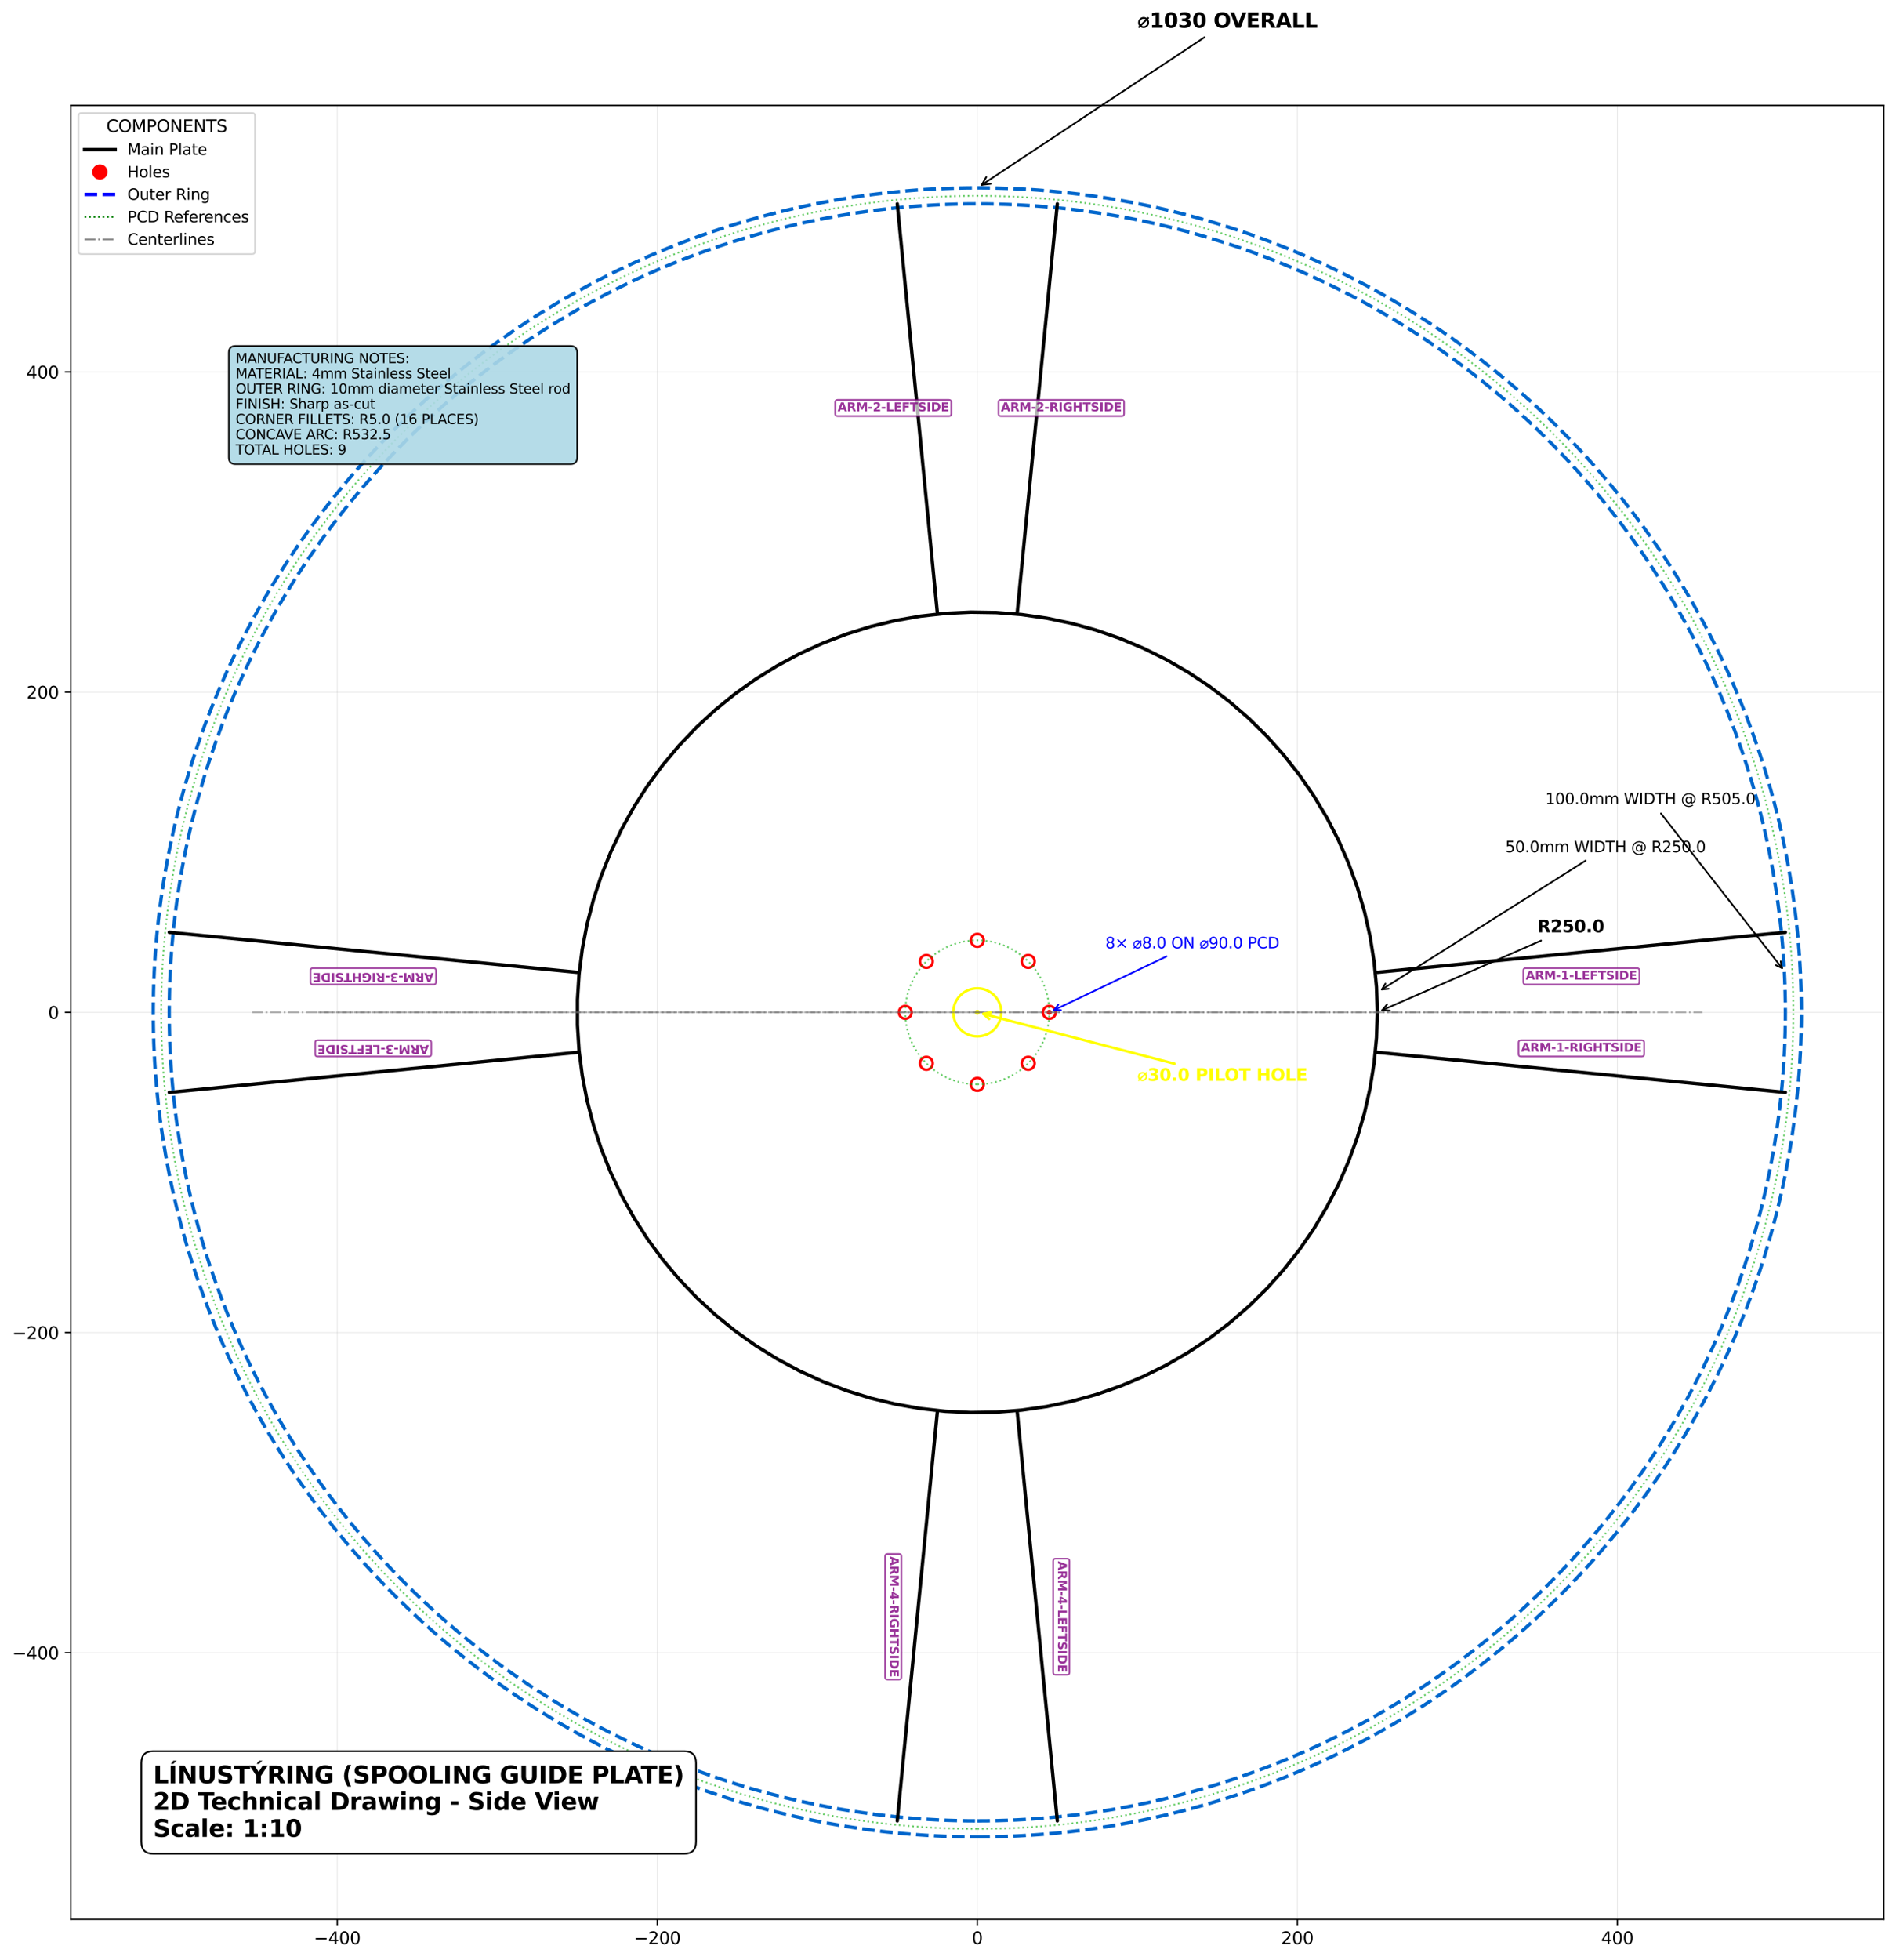<?xml version="1.0" encoding="utf-8" standalone="no"?>
<!DOCTYPE svg PUBLIC "-//W3C//DTD SVG 1.1//EN"
  "http://www.w3.org/Graphics/SVG/1.1/DTD/svg11.dtd">
<svg xmlns:xlink="http://www.w3.org/1999/xlink" width="1115.576pt" height="1152.567pt" viewBox="0 0 1115.576 1152.567" xmlns="http://www.w3.org/2000/svg" version="1.1">
 <defs>
  <style type="text/css">*{stroke-linejoin: round; stroke-linecap: butt}</style>
 </defs>
 <g id="figure_1">
  <g id="patch_1">
   <path d="M 0 1152.567 
L 1115.576 1152.567 
L 1115.576 0 
L 0 0 
z
" style="fill: #ffffff"/>
  </g>
  <g id="axes_1">
   <g id="patch_2">
    <path d="M 41.667 1128.689 
L 1108.376 1128.689 
L 1108.376 61.98 
L 41.667 61.98 
z
" style="fill: #ffffff"/>
   </g>
   <g id="matplotlib.axis_1">
    <g id="xtick_1">
     <g id="line2d_1">
      <path d="M 198.425 1128.689 
L 198.425 61.98 
" clip-path="url(#p15739b6b15)" style="fill: none; stroke: #b0b0b0; stroke-opacity: 0.3; stroke-width: 0.5; stroke-linecap: square"/>
     </g>
     <g id="line2d_2">
      <defs>
       <path id="m6ebc98aa40" d="M 0 0 
L 0 3.5 
" style="stroke: #000000; stroke-width: 0.8"/>
      </defs>
      <g>
       <use xlink:href="#m6ebc98aa40" x="198.425" y="1128.689" style="stroke: #000000; stroke-width: 0.8"/>
      </g>
     </g>
     <g id="text_1">
      <!-- −400 -->
      <g transform="translate(184.692 1143.288) scale(0.1 -0.1)">
       <defs>
        <path id="DejaVuSans-2212" d="M 678 2272 
L 4684 2272 
L 4684 1741 
L 678 1741 
L 678 2272 
z
" transform="scale(0.016)"/>
        <path id="DejaVuSans-34" d="M 2419 4116 
L 825 1625 
L 2419 1625 
L 2419 4116 
z
M 2253 4666 
L 3047 4666 
L 3047 1625 
L 3713 1625 
L 3713 1100 
L 3047 1100 
L 3047 0 
L 2419 0 
L 2419 1100 
L 313 1100 
L 313 1709 
L 2253 4666 
z
" transform="scale(0.016)"/>
        <path id="DejaVuSans-30" d="M 2034 4250 
Q 1547 4250 1301 3770 
Q 1056 3291 1056 2328 
Q 1056 1369 1301 889 
Q 1547 409 2034 409 
Q 2525 409 2770 889 
Q 3016 1369 3016 2328 
Q 3016 3291 2770 3770 
Q 2525 4250 2034 4250 
z
M 2034 4750 
Q 2819 4750 3233 4129 
Q 3647 3509 3647 2328 
Q 3647 1150 3233 529 
Q 2819 -91 2034 -91 
Q 1250 -91 836 529 
Q 422 1150 422 2328 
Q 422 3509 836 4129 
Q 1250 4750 2034 4750 
z
" transform="scale(0.016)"/>
       </defs>
       <use xlink:href="#DejaVuSans-2212"/>
       <use xlink:href="#DejaVuSans-34" x="83.789"/>
       <use xlink:href="#DejaVuSans-30" x="147.412"/>
       <use xlink:href="#DejaVuSans-30" x="211.035"/>
      </g>
     </g>
    </g>
    <g id="xtick_2">
     <g id="line2d_3">
      <path d="M 386.723 1128.689 
L 386.723 61.98 
" clip-path="url(#p15739b6b15)" style="fill: none; stroke: #b0b0b0; stroke-opacity: 0.3; stroke-width: 0.5; stroke-linecap: square"/>
     </g>
     <g id="line2d_4">
      <g>
       <use xlink:href="#m6ebc98aa40" x="386.723" y="1128.689" style="stroke: #000000; stroke-width: 0.8"/>
      </g>
     </g>
     <g id="text_2">
      <!-- −200 -->
      <g transform="translate(372.99 1143.288) scale(0.1 -0.1)">
       <defs>
        <path id="DejaVuSans-32" d="M 1228 531 
L 3431 531 
L 3431 0 
L 469 0 
L 469 531 
Q 828 903 1448 1529 
Q 2069 2156 2228 2338 
Q 2531 2678 2651 2914 
Q 2772 3150 2772 3378 
Q 2772 3750 2511 3984 
Q 2250 4219 1831 4219 
Q 1534 4219 1204 4116 
Q 875 4013 500 3803 
L 500 4441 
Q 881 4594 1212 4672 
Q 1544 4750 1819 4750 
Q 2544 4750 2975 4387 
Q 3406 4025 3406 3419 
Q 3406 3131 3298 2873 
Q 3191 2616 2906 2266 
Q 2828 2175 2409 1742 
Q 1991 1309 1228 531 
z
" transform="scale(0.016)"/>
       </defs>
       <use xlink:href="#DejaVuSans-2212"/>
       <use xlink:href="#DejaVuSans-32" x="83.789"/>
       <use xlink:href="#DejaVuSans-30" x="147.412"/>
       <use xlink:href="#DejaVuSans-30" x="211.035"/>
      </g>
     </g>
    </g>
    <g id="xtick_3">
     <g id="line2d_5">
      <path d="M 575.022 1128.689 
L 575.022 61.98 
" clip-path="url(#p15739b6b15)" style="fill: none; stroke: #b0b0b0; stroke-opacity: 0.3; stroke-width: 0.5; stroke-linecap: square"/>
     </g>
     <g id="line2d_6">
      <g>
       <use xlink:href="#m6ebc98aa40" x="575.022" y="1128.689" style="stroke: #000000; stroke-width: 0.8"/>
      </g>
     </g>
     <g id="text_3">
      <!-- 0 -->
      <g transform="translate(571.84 1143.288) scale(0.1 -0.1)">
       <use xlink:href="#DejaVuSans-30"/>
      </g>
     </g>
    </g>
    <g id="xtick_4">
     <g id="line2d_7">
      <path d="M 763.32 1128.689 
L 763.32 61.98 
" clip-path="url(#p15739b6b15)" style="fill: none; stroke: #b0b0b0; stroke-opacity: 0.3; stroke-width: 0.5; stroke-linecap: square"/>
     </g>
     <g id="line2d_8">
      <g>
       <use xlink:href="#m6ebc98aa40" x="763.32" y="1128.689" style="stroke: #000000; stroke-width: 0.8"/>
      </g>
     </g>
     <g id="text_4">
      <!-- 200 -->
      <g transform="translate(753.776 1143.288) scale(0.1 -0.1)">
       <use xlink:href="#DejaVuSans-32"/>
       <use xlink:href="#DejaVuSans-30" x="63.623"/>
       <use xlink:href="#DejaVuSans-30" x="127.246"/>
      </g>
     </g>
    </g>
    <g id="xtick_5">
     <g id="line2d_9">
      <path d="M 951.618 1128.689 
L 951.618 61.98 
" clip-path="url(#p15739b6b15)" style="fill: none; stroke: #b0b0b0; stroke-opacity: 0.3; stroke-width: 0.5; stroke-linecap: square"/>
     </g>
     <g id="line2d_10">
      <g>
       <use xlink:href="#m6ebc98aa40" x="951.618" y="1128.689" style="stroke: #000000; stroke-width: 0.8"/>
      </g>
     </g>
     <g id="text_5">
      <!-- 400 -->
      <g transform="translate(942.074 1143.288) scale(0.1 -0.1)">
       <use xlink:href="#DejaVuSans-34"/>
       <use xlink:href="#DejaVuSans-30" x="63.623"/>
       <use xlink:href="#DejaVuSans-30" x="127.246"/>
      </g>
     </g>
    </g>
   </g>
   <g id="matplotlib.axis_2">
    <g id="ytick_1">
     <g id="line2d_11">
      <path d="M 41.667 971.931 
L 1108.376 971.931 
" clip-path="url(#p15739b6b15)" style="fill: none; stroke: #b0b0b0; stroke-opacity: 0.3; stroke-width: 0.5; stroke-linecap: square"/>
     </g>
     <g id="line2d_12">
      <defs>
       <path id="m4534b2a632" d="M 0 0 
L -3.5 0 
" style="stroke: #000000; stroke-width: 0.8"/>
      </defs>
      <g>
       <use xlink:href="#m4534b2a632" x="41.667" y="971.931" style="stroke: #000000; stroke-width: 0.8"/>
      </g>
     </g>
     <g id="text_6">
      <!-- −400 -->
      <g transform="translate(7.2 975.73) scale(0.1 -0.1)">
       <use xlink:href="#DejaVuSans-2212"/>
       <use xlink:href="#DejaVuSans-34" x="83.789"/>
       <use xlink:href="#DejaVuSans-30" x="147.412"/>
       <use xlink:href="#DejaVuSans-30" x="211.035"/>
      </g>
     </g>
    </g>
    <g id="ytick_2">
     <g id="line2d_13">
      <path d="M 41.667 783.633 
L 1108.376 783.633 
" clip-path="url(#p15739b6b15)" style="fill: none; stroke: #b0b0b0; stroke-opacity: 0.3; stroke-width: 0.5; stroke-linecap: square"/>
     </g>
     <g id="line2d_14">
      <g>
       <use xlink:href="#m4534b2a632" x="41.667" y="783.633" style="stroke: #000000; stroke-width: 0.8"/>
      </g>
     </g>
     <g id="text_7">
      <!-- −200 -->
      <g transform="translate(7.2 787.432) scale(0.1 -0.1)">
       <use xlink:href="#DejaVuSans-2212"/>
       <use xlink:href="#DejaVuSans-32" x="83.789"/>
       <use xlink:href="#DejaVuSans-30" x="147.412"/>
       <use xlink:href="#DejaVuSans-30" x="211.035"/>
      </g>
     </g>
    </g>
    <g id="ytick_3">
     <g id="line2d_15">
      <path d="M 41.667 595.335 
L 1108.376 595.335 
" clip-path="url(#p15739b6b15)" style="fill: none; stroke: #b0b0b0; stroke-opacity: 0.3; stroke-width: 0.5; stroke-linecap: square"/>
     </g>
     <g id="line2d_16">
      <g>
       <use xlink:href="#m4534b2a632" x="41.667" y="595.335" style="stroke: #000000; stroke-width: 0.8"/>
      </g>
     </g>
     <g id="text_8">
      <!-- 0 -->
      <g transform="translate(28.305 599.134) scale(0.1 -0.1)">
       <use xlink:href="#DejaVuSans-30"/>
      </g>
     </g>
    </g>
    <g id="ytick_4">
     <g id="line2d_17">
      <path d="M 41.667 407.037 
L 1108.376 407.037 
" clip-path="url(#p15739b6b15)" style="fill: none; stroke: #b0b0b0; stroke-opacity: 0.3; stroke-width: 0.5; stroke-linecap: square"/>
     </g>
     <g id="line2d_18">
      <g>
       <use xlink:href="#m4534b2a632" x="41.667" y="407.037" style="stroke: #000000; stroke-width: 0.8"/>
      </g>
     </g>
     <g id="text_9">
      <!-- 200 -->
      <g transform="translate(15.58 410.836) scale(0.1 -0.1)">
       <use xlink:href="#DejaVuSans-32"/>
       <use xlink:href="#DejaVuSans-30" x="63.623"/>
       <use xlink:href="#DejaVuSans-30" x="127.246"/>
      </g>
     </g>
    </g>
    <g id="ytick_5">
     <g id="line2d_19">
      <path d="M 41.667 218.739 
L 1108.376 218.739 
" clip-path="url(#p15739b6b15)" style="fill: none; stroke: #b0b0b0; stroke-opacity: 0.3; stroke-width: 0.5; stroke-linecap: square"/>
     </g>
     <g id="line2d_20">
      <g>
       <use xlink:href="#m4534b2a632" x="41.667" y="218.739" style="stroke: #000000; stroke-width: 0.8"/>
      </g>
     </g>
     <g id="text_10">
      <!-- 400 -->
      <g transform="translate(15.58 222.538) scale(0.1 -0.1)">
       <use xlink:href="#DejaVuSans-34"/>
       <use xlink:href="#DejaVuSans-30" x="63.623"/>
       <use xlink:href="#DejaVuSans-30" x="127.246"/>
      </g>
     </g>
    </g>
   </g>
   <g id="patch_3">
    <path d="M 575.022 609.457 
C 578.767 609.457 582.359 607.969 585.008 605.321 
C 587.656 602.672 589.144 599.08 589.144 595.335 
C 589.144 591.589 587.656 587.997 585.008 585.349 
C 582.359 582.7 578.767 581.212 575.022 581.212 
C 571.276 581.212 567.684 582.7 565.036 585.349 
C 562.387 587.997 560.899 591.589 560.899 595.335 
C 560.899 599.08 562.387 602.672 565.036 605.321 
C 567.684 607.969 571.276 609.457 575.022 609.457 
L 575.022 609.457 
z
" clip-path="url(#p15739b6b15)" style="fill: none; stroke: #ffff00; stroke-width: 1.5; stroke-linejoin: miter"/>
   </g>
   <g id="patch_4">
    <path d="M 617.389 599.101 
C 618.387 599.101 619.345 598.704 620.052 597.998 
C 620.758 597.292 621.155 596.334 621.155 595.335 
C 621.155 594.336 620.758 593.378 620.052 592.672 
C 619.345 591.966 618.387 591.569 617.389 591.569 
C 616.39 591.569 615.432 591.966 614.726 592.672 
C 614.019 593.378 613.623 594.336 613.623 595.335 
C 613.623 596.334 614.019 597.292 614.726 597.998 
C 615.432 598.704 616.39 599.101 617.389 599.101 
L 617.389 599.101 
z
" clip-path="url(#p15739b6b15)" style="fill: none; stroke: #ff0000; stroke-width: 1.5; stroke-linejoin: miter"/>
   </g>
   <g id="patch_5">
    <path d="M 604.98 569.143 
C 605.978 569.143 606.936 568.746 607.643 568.04 
C 608.349 567.333 608.746 566.375 608.746 565.377 
C 608.746 564.378 608.349 563.42 607.643 562.714 
C 606.936 562.008 605.978 561.611 604.98 561.611 
C 603.981 561.611 603.023 562.008 602.317 562.714 
C 601.61 563.42 601.214 564.378 601.214 565.377 
C 601.214 566.375 601.61 567.333 602.317 568.04 
C 603.023 568.746 603.981 569.143 604.98 569.143 
L 604.98 569.143 
z
" clip-path="url(#p15739b6b15)" style="fill: none; stroke: #ff0000; stroke-width: 1.5; stroke-linejoin: miter"/>
   </g>
   <g id="patch_6">
    <path d="M 575.022 556.734 
C 576.02 556.734 576.978 556.337 577.684 555.631 
C 578.391 554.924 578.788 553.966 578.788 552.968 
C 578.788 551.969 578.391 551.011 577.684 550.305 
C 576.978 549.599 576.02 549.202 575.022 549.202 
C 574.023 549.202 573.065 549.599 572.359 550.305 
C 571.652 551.011 571.256 551.969 571.256 552.968 
C 571.256 553.966 571.652 554.924 572.359 555.631 
C 573.065 556.337 574.023 556.734 575.022 556.734 
L 575.022 556.734 
z
" clip-path="url(#p15739b6b15)" style="fill: none; stroke: #ff0000; stroke-width: 1.5; stroke-linejoin: miter"/>
   </g>
   <g id="patch_7">
    <path d="M 545.064 569.143 
C 546.062 569.143 547.02 568.746 547.726 568.04 
C 548.433 567.333 548.829 566.375 548.829 565.377 
C 548.829 564.378 548.433 563.42 547.726 562.714 
C 547.02 562.008 546.062 561.611 545.064 561.611 
C 544.065 561.611 543.107 562.008 542.401 562.714 
C 541.694 563.42 541.298 564.378 541.298 565.377 
C 541.298 566.375 541.694 567.333 542.401 568.04 
C 543.107 568.746 544.065 569.143 545.064 569.143 
L 545.064 569.143 
z
" clip-path="url(#p15739b6b15)" style="fill: none; stroke: #ff0000; stroke-width: 1.5; stroke-linejoin: miter"/>
   </g>
   <g id="patch_8">
    <path d="M 532.654 599.101 
C 533.653 599.101 534.611 598.704 535.317 597.998 
C 536.024 597.292 536.42 596.334 536.42 595.335 
C 536.42 594.336 536.024 593.378 535.317 592.672 
C 534.611 591.966 533.653 591.569 532.654 591.569 
C 531.656 591.569 530.698 591.966 529.992 592.672 
C 529.285 593.378 528.889 594.336 528.889 595.335 
C 528.889 596.334 529.285 597.292 529.992 597.998 
C 530.698 598.704 531.656 599.101 532.654 599.101 
L 532.654 599.101 
z
" clip-path="url(#p15739b6b15)" style="fill: none; stroke: #ff0000; stroke-width: 1.5; stroke-linejoin: miter"/>
   </g>
   <g id="patch_9">
    <path d="M 545.064 629.059 
C 546.062 629.059 547.02 628.662 547.726 627.956 
C 548.433 627.25 548.829 626.292 548.829 625.293 
C 548.829 624.294 548.433 623.336 547.726 622.63 
C 547.02 621.924 546.062 621.527 545.064 621.527 
C 544.065 621.527 543.107 621.924 542.401 622.63 
C 541.694 623.336 541.298 624.294 541.298 625.293 
C 541.298 626.292 541.694 627.25 542.401 627.956 
C 543.107 628.662 544.065 629.059 545.064 629.059 
L 545.064 629.059 
z
" clip-path="url(#p15739b6b15)" style="fill: none; stroke: #ff0000; stroke-width: 1.5; stroke-linejoin: miter"/>
   </g>
   <g id="patch_10">
    <path d="M 575.022 641.468 
C 576.02 641.468 576.978 641.071 577.684 640.365 
C 578.391 639.659 578.788 638.701 578.788 637.702 
C 578.788 636.703 578.391 635.745 577.684 635.039 
C 576.978 634.333 576.02 633.936 575.022 633.936 
C 574.023 633.936 573.065 634.333 572.359 635.039 
C 571.652 635.745 571.256 636.703 571.256 637.702 
C 571.256 638.701 571.652 639.659 572.359 640.365 
C 573.065 641.071 574.023 641.468 575.022 641.468 
L 575.022 641.468 
z
" clip-path="url(#p15739b6b15)" style="fill: none; stroke: #ff0000; stroke-width: 1.5; stroke-linejoin: miter"/>
   </g>
   <g id="patch_11">
    <path d="M 604.98 629.059 
C 605.978 629.059 606.936 628.662 607.643 627.956 
C 608.349 627.25 608.746 626.292 608.746 625.293 
C 608.746 624.294 608.349 623.336 607.643 622.63 
C 606.936 621.924 605.978 621.527 604.98 621.527 
C 603.981 621.527 603.023 621.924 602.317 622.63 
C 601.61 623.336 601.214 624.294 601.214 625.293 
C 601.214 626.292 601.61 627.25 602.317 627.956 
C 603.023 628.662 603.981 629.059 604.98 629.059 
L 604.98 629.059 
z
" clip-path="url(#p15739b6b15)" style="fill: none; stroke: #ff0000; stroke-width: 1.5; stroke-linejoin: miter"/>
   </g>
   <g id="patch_12">
    <path d="M 575.022 1080.202 
C 703.61 1080.202 826.949 1029.114 917.875 938.188 
C 1008.8 847.262 1059.889 723.923 1059.889 595.335 
C 1059.889 466.746 1008.8 343.407 917.875 252.482 
C 826.949 161.556 703.61 110.467 575.022 110.467 
C 446.433 110.467 323.094 161.556 232.168 252.482 
C 141.243 343.407 90.154 466.746 90.154 595.335 
C 90.154 723.923 141.243 847.262 232.168 938.188 
C 323.094 1029.114 446.433 1080.202 575.022 1080.202 
L 575.022 1080.202 
z
" clip-path="url(#p15739b6b15)" style="fill: none; stroke-dasharray: 7.4,3.2; stroke-dashoffset: 0; stroke: #0066cc; stroke-width: 2; stroke-linejoin: miter"/>
   </g>
   <g id="patch_13">
    <path d="M 575.022 1070.787 
C 701.113 1070.787 822.057 1020.691 911.217 931.531 
C 1000.378 842.37 1050.474 721.426 1050.474 595.335 
C 1050.474 469.243 1000.378 348.299 911.217 259.139 
C 822.057 169.979 701.113 119.882 575.022 119.882 
C 448.93 119.882 327.986 169.979 238.826 259.139 
C 149.666 348.299 99.569 469.243 99.569 595.335 
C 99.569 721.426 149.666 842.37 238.826 931.531 
C 327.986 1020.691 448.93 1070.787 575.022 1070.787 
L 575.022 1070.787 
z
" clip-path="url(#p15739b6b15)" style="fill: none; stroke-dasharray: 7.4,3.2; stroke-dashoffset: 0; stroke: #0066cc; stroke-width: 2; stroke-linejoin: miter"/>
   </g>
   <g id="patch_14">
    <path d="M 575.022 637.702 
C 586.257 637.702 597.035 633.238 604.98 625.293 
C 612.925 617.348 617.389 606.571 617.389 595.335 
C 617.389 584.099 612.925 573.322 604.98 565.377 
C 597.035 557.432 586.257 552.968 575.022 552.968 
C 563.786 552.968 553.008 557.432 545.064 565.377 
C 537.119 573.322 532.654 584.099 532.654 595.335 
C 532.654 606.571 537.119 617.348 545.064 625.293 
C 553.008 633.238 563.786 637.702 575.022 637.702 
L 575.022 637.702 
z
" clip-path="url(#p15739b6b15)" style="fill: none; opacity: 0.6; stroke-dasharray: 1,1.65; stroke-dashoffset: 0; stroke: #00aa00; stroke-linejoin: miter"/>
   </g>
   <g id="patch_15">
    <path d="M 575.022 1075.495 
C 702.362 1075.495 824.503 1024.902 914.546 934.859 
C 1004.589 844.816 1055.182 722.675 1055.182 595.335 
C 1055.182 467.995 1004.589 345.853 914.546 255.81 
C 824.503 165.767 702.362 115.175 575.022 115.175 
C 447.682 115.175 325.54 165.767 235.497 255.81 
C 145.454 345.853 94.861 467.995 94.861 595.335 
C 94.861 722.675 145.454 844.816 235.497 934.859 
C 325.54 1024.902 447.682 1075.495 575.022 1075.495 
L 575.022 1075.495 
z
" clip-path="url(#p15739b6b15)" style="fill: none; opacity: 0.6; stroke-dasharray: 1,1.65; stroke-dashoffset: 0; stroke: #00aa00; stroke-linejoin: miter"/>
   </g>
   <g id="line2d_21">
    <path d="M 810.394 595.335 
L 809.92 580.407 
L 808.501 565.538 
L 806.141 550.79 
L 802.85 536.221 
L 798.642 521.891 
L 793.534 507.856 
L 787.546 494.173 
L 780.702 480.897 
L 773.03 468.083 
L 764.56 455.78 
L 755.327 444.04 
L 745.369 432.909 
L 734.724 422.432 
L 723.436 412.651 
L 711.551 403.606 
L 699.116 395.333 
L 686.181 387.865 
L 672.799 381.232 
L 659.023 375.462 
L 644.908 370.577 
L 630.513 366.597 
L 615.894 363.538 
L 601.11 361.412 
L 586.221 360.229 
L 571.287 359.992 
L 556.368 360.702 
L 541.525 362.358 
L 526.816 364.951 
L 512.301 368.473 
L 498.039 372.907 
L 484.086 378.238 
L 470.5 384.442 
L 457.335 391.496 
L 444.644 399.371 
L 432.478 408.034 
L 420.885 417.452 
L 409.914 427.586 
L 399.607 438.396 
L 390.006 449.837 
L 381.151 461.864 
L 373.076 474.429 
L 365.814 487.481 
L 359.395 500.967 
L 353.844 514.833 
L 349.183 529.023 
L 345.432 543.48 
L 342.605 558.146 
L 340.715 572.961 
L 339.767 587.867 
L 339.767 602.803 
L 340.715 617.708 
L 342.605 632.524 
L 345.432 647.19 
L 349.183 661.647 
L 353.844 675.837 
L 359.395 689.703 
L 365.814 703.189 
L 373.076 716.24 
L 381.151 728.805 
L 390.006 740.832 
L 399.607 752.274 
L 409.914 763.083 
L 420.885 773.218 
L 432.478 782.635 
L 444.644 791.299 
L 457.335 799.173 
L 470.5 806.227 
L 484.086 812.432 
L 498.039 817.762 
L 512.301 822.197 
L 526.816 825.718 
L 541.525 828.312 
L 556.368 829.967 
L 571.287 830.678 
L 586.221 830.441 
L 601.11 829.257 
L 615.894 827.132 
L 630.513 824.073 
L 644.908 820.093 
L 659.023 815.208 
L 672.799 809.437 
L 686.181 802.805 
L 699.116 795.337 
L 711.551 787.064 
L 723.436 778.018 
L 734.724 768.238 
L 745.369 757.76 
L 755.327 746.629 
L 764.56 734.889 
L 773.03 722.587 
L 780.702 709.772 
L 787.546 696.497 
L 793.534 682.814 
L 798.642 668.779 
L 802.85 654.448 
L 806.141 639.879 
L 808.501 625.131 
L 809.92 610.263 
L 810.394 595.335 
" clip-path="url(#p15739b6b15)" style="fill: none; stroke: #000000; stroke-width: 2; stroke-linecap: square"/>
   </g>
   <g id="line2d_22">
    <path d="M 810.394 571.798 
L 1050.474 548.26 
" clip-path="url(#p15739b6b15)" style="fill: none; stroke: #000000; stroke-width: 2; stroke-linecap: round"/>
   </g>
   <g id="line2d_23">
    <path d="M 1050.474 642.409 
L 810.394 618.872 
" clip-path="url(#p15739b6b15)" style="fill: none; stroke: #000000; stroke-width: 2; stroke-linecap: round"/>
   </g>
   <g id="line2d_24">
    <path d="M 551.484 359.962 
L 527.947 119.882 
" clip-path="url(#p15739b6b15)" style="fill: none; stroke: #000000; stroke-width: 2; stroke-linecap: round"/>
   </g>
   <g id="line2d_25">
    <path d="M 622.096 119.882 
L 598.559 359.962 
" clip-path="url(#p15739b6b15)" style="fill: none; stroke: #000000; stroke-width: 2; stroke-linecap: round"/>
   </g>
   <g id="line2d_26">
    <path d="M 339.649 618.872 
L 99.569 642.409 
" clip-path="url(#p15739b6b15)" style="fill: none; stroke: #000000; stroke-width: 2; stroke-linecap: round"/>
   </g>
   <g id="line2d_27">
    <path d="M 99.569 548.26 
L 339.649 571.798 
" clip-path="url(#p15739b6b15)" style="fill: none; stroke: #000000; stroke-width: 2; stroke-linecap: round"/>
   </g>
   <g id="line2d_28">
    <path d="M 598.559 830.707 
L 622.096 1070.787 
" clip-path="url(#p15739b6b15)" style="fill: none; stroke: #000000; stroke-width: 2; stroke-linecap: round"/>
   </g>
   <g id="line2d_29">
    <path d="M 527.947 1070.787 
L 551.484 830.707 
" clip-path="url(#p15739b6b15)" style="fill: none; stroke: #000000; stroke-width: 2; stroke-linecap: round"/>
   </g>
   <g id="line2d_30">
    <defs>
     <path id="mb26fdd1af8" d="M 0 1 
C 0.265 1 0.52 0.895 0.707 0.707 
C 0.895 0.52 1 0.265 1 0 
C 1 -0.265 0.895 -0.52 0.707 -0.707 
C 0.52 -0.895 0.265 -1 0 -1 
C -0.265 -1 -0.52 -0.895 -0.707 -0.707 
C -0.895 -0.52 -1 -0.265 -1 0 
C -1 0.265 -0.895 0.52 -0.707 0.707 
C -0.52 0.895 -0.265 1 0 1 
z
" style="stroke: #ffff00"/>
    </defs>
    <g clip-path="url(#p15739b6b15)">
     <use xlink:href="#mb26fdd1af8" x="575.022" y="595.335" style="fill: #ffff00; stroke: #ffff00"/>
    </g>
   </g>
   <g id="line2d_31">
    <defs>
     <path id="m84020261da" d="M 0 1 
C 0.265 1 0.52 0.895 0.707 0.707 
C 0.895 0.52 1 0.265 1 0 
C 1 -0.265 0.895 -0.52 0.707 -0.707 
C 0.52 -0.895 0.265 -1 0 -1 
C -0.265 -1 -0.52 -0.895 -0.707 -0.707 
C -0.895 -0.52 -1 -0.265 -1 0 
C -1 0.265 -0.895 0.52 -0.707 0.707 
C -0.52 0.895 -0.265 1 0 1 
z
" style="stroke: #ff0000"/>
    </defs>
    <g clip-path="url(#p15739b6b15)">
     <use xlink:href="#m84020261da" x="617.389" y="595.335" style="fill: #ff0000; stroke: #ff0000"/>
    </g>
   </g>
   <g id="line2d_32">
    <path d="M 148.338 595.335 
L 1001.705 595.335 
" clip-path="url(#p15739b6b15)" style="fill: none; stroke-dasharray: 6.4,1.6,1,1.6; stroke-dashoffset: 0; stroke: #666666; stroke-opacity: 0.5"/>
   </g>
   <g id="line2d_33">
    <path d="M 575.022 595.335 
L 962.916 595.335 
" clip-path="url(#p15739b6b15)" style="fill: none; stroke-dasharray: 6.4,1.6,1,1.6; stroke-dashoffset: 0; stroke: #666666; stroke-opacity: 0.5"/>
   </g>
   <g id="line2d_34">
    <path d="M 575.022 595.335 
L 187.127 595.335 
" clip-path="url(#p15739b6b15)" style="fill: none; stroke-dasharray: 6.4,1.6,1,1.6; stroke-dashoffset: 0; stroke: #666666; stroke-opacity: 0.5"/>
   </g>
   <g id="patch_16">
    <path d="M 41.667 1128.689 
L 41.667 61.98 
" style="fill: none; stroke: #000000; stroke-width: 0.8; stroke-linejoin: miter; stroke-linecap: square"/>
   </g>
   <g id="patch_17">
    <path d="M 1108.376 1128.689 
L 1108.376 61.98 
" style="fill: none; stroke: #000000; stroke-width: 0.8; stroke-linejoin: miter; stroke-linecap: square"/>
   </g>
   <g id="patch_18">
    <path d="M 41.667 1128.689 
L 1108.376 1128.689 
" style="fill: none; stroke: #000000; stroke-width: 0.8; stroke-linejoin: miter; stroke-linecap: square"/>
   </g>
   <g id="patch_19">
    <path d="M 41.667 61.98 
L 1108.376 61.98 
" style="fill: none; stroke: #000000; stroke-width: 0.8; stroke-linejoin: miter; stroke-linecap: square"/>
   </g>
   <g id="text_11">
    <g id="patch_20">
     <path d="M 897.688 578.939 
L 963.18 578.939 
Q 964.58 578.939 964.58 577.539 
L 964.58 570.764 
Q 964.58 569.364 963.18 569.364 
L 897.688 569.364 
Q 896.288 569.364 896.288 570.764 
L 896.288 577.539 
Q 896.288 578.939 897.688 578.939 
z
" style="fill: #ffffff; opacity: 0.7; stroke: #800080; stroke-linejoin: miter"/>
    </g>
    <!-- ARM-1-LEFTSIDE -->
    <g style="fill: #800080; opacity: 0.8" transform="translate(897.688 576.083) scale(0.07 -0.07)">
     <defs>
      <path id="DejaVuSans-Bold-41" d="M 3419 850 
L 1538 850 
L 1241 0 
L 31 0 
L 1759 4666 
L 3194 4666 
L 4922 0 
L 3713 0 
L 3419 850 
z
M 1838 1716 
L 3116 1716 
L 2478 3572 
L 1838 1716 
z
" transform="scale(0.016)"/>
      <path id="DejaVuSans-Bold-52" d="M 2297 2597 
Q 2675 2597 2839 2737 
Q 3003 2878 3003 3200 
Q 3003 3519 2839 3656 
Q 2675 3794 2297 3794 
L 1791 3794 
L 1791 2597 
L 2297 2597 
z
M 1791 1766 
L 1791 0 
L 588 0 
L 588 4666 
L 2425 4666 
Q 3347 4666 3776 4356 
Q 4206 4047 4206 3378 
Q 4206 2916 3982 2619 
Q 3759 2322 3309 2181 
Q 3556 2125 3751 1926 
Q 3947 1728 4147 1325 
L 4800 0 
L 3519 0 
L 2950 1159 
Q 2778 1509 2601 1637 
Q 2425 1766 2131 1766 
L 1791 1766 
z
" transform="scale(0.016)"/>
      <path id="DejaVuSans-Bold-4d" d="M 588 4666 
L 2119 4666 
L 3181 2169 
L 4250 4666 
L 5778 4666 
L 5778 0 
L 4641 0 
L 4641 3413 
L 3566 897 
L 2803 897 
L 1728 3413 
L 1728 0 
L 588 0 
L 588 4666 
z
" transform="scale(0.016)"/>
      <path id="DejaVuSans-Bold-2d" d="M 347 2297 
L 2309 2297 
L 2309 1388 
L 347 1388 
L 347 2297 
z
" transform="scale(0.016)"/>
      <path id="DejaVuSans-Bold-31" d="M 750 831 
L 1813 831 
L 1813 3847 
L 722 3622 
L 722 4441 
L 1806 4666 
L 2950 4666 
L 2950 831 
L 4013 831 
L 4013 0 
L 750 0 
L 750 831 
z
" transform="scale(0.016)"/>
      <path id="DejaVuSans-Bold-4c" d="M 588 4666 
L 1791 4666 
L 1791 909 
L 3903 909 
L 3903 0 
L 588 0 
L 588 4666 
z
" transform="scale(0.016)"/>
      <path id="DejaVuSans-Bold-45" d="M 588 4666 
L 3834 4666 
L 3834 3756 
L 1791 3756 
L 1791 2888 
L 3713 2888 
L 3713 1978 
L 1791 1978 
L 1791 909 
L 3903 909 
L 3903 0 
L 588 0 
L 588 4666 
z
" transform="scale(0.016)"/>
      <path id="DejaVuSans-Bold-46" d="M 588 4666 
L 3834 4666 
L 3834 3756 
L 1791 3756 
L 1791 2888 
L 3713 2888 
L 3713 1978 
L 1791 1978 
L 1791 0 
L 588 0 
L 588 4666 
z
" transform="scale(0.016)"/>
      <path id="DejaVuSans-Bold-54" d="M 31 4666 
L 4331 4666 
L 4331 3756 
L 2784 3756 
L 2784 0 
L 1581 0 
L 1581 3756 
L 31 3756 
L 31 4666 
z
" transform="scale(0.016)"/>
      <path id="DejaVuSans-Bold-53" d="M 3834 4519 
L 3834 3531 
Q 3450 3703 3084 3790 
Q 2719 3878 2394 3878 
Q 1963 3878 1756 3759 
Q 1550 3641 1550 3391 
Q 1550 3203 1689 3098 
Q 1828 2994 2194 2919 
L 2706 2816 
Q 3484 2659 3812 2340 
Q 4141 2022 4141 1434 
Q 4141 663 3683 286 
Q 3225 -91 2284 -91 
Q 1841 -91 1394 -6 
Q 947 78 500 244 
L 500 1259 
Q 947 1022 1364 901 
Q 1781 781 2169 781 
Q 2563 781 2772 912 
Q 2981 1044 2981 1288 
Q 2981 1506 2839 1625 
Q 2697 1744 2272 1838 
L 1806 1941 
Q 1106 2091 782 2419 
Q 459 2747 459 3303 
Q 459 4000 909 4375 
Q 1359 4750 2203 4750 
Q 2588 4750 2994 4692 
Q 3400 4634 3834 4519 
z
" transform="scale(0.016)"/>
      <path id="DejaVuSans-Bold-49" d="M 588 4666 
L 1791 4666 
L 1791 0 
L 588 0 
L 588 4666 
z
" transform="scale(0.016)"/>
      <path id="DejaVuSans-Bold-44" d="M 1791 3756 
L 1791 909 
L 2222 909 
Q 2959 909 3348 1275 
Q 3738 1641 3738 2338 
Q 3738 3031 3350 3393 
Q 2963 3756 2222 3756 
L 1791 3756 
z
M 588 4666 
L 1856 4666 
Q 2919 4666 3439 4514 
Q 3959 4363 4331 4000 
Q 4659 3684 4818 3271 
Q 4978 2859 4978 2338 
Q 4978 1809 4818 1395 
Q 4659 981 4331 666 
Q 3956 303 3431 151 
Q 2906 0 1856 0 
L 588 0 
L 588 4666 
z
" transform="scale(0.016)"/>
     </defs>
     <use xlink:href="#DejaVuSans-Bold-41"/>
     <use xlink:href="#DejaVuSans-Bold-52" x="77.393"/>
     <use xlink:href="#DejaVuSans-Bold-4d" x="154.395"/>
     <use xlink:href="#DejaVuSans-Bold-2d" x="253.906"/>
     <use xlink:href="#DejaVuSans-Bold-31" x="295.41"/>
     <use xlink:href="#DejaVuSans-Bold-2d" x="364.99"/>
     <use xlink:href="#DejaVuSans-Bold-4c" x="406.494"/>
     <use xlink:href="#DejaVuSans-Bold-45" x="470.215"/>
     <use xlink:href="#DejaVuSans-Bold-46" x="538.525"/>
     <use xlink:href="#DejaVuSans-Bold-54" x="606.836"/>
     <use xlink:href="#DejaVuSans-Bold-53" x="675.049"/>
     <use xlink:href="#DejaVuSans-Bold-49" x="747.07"/>
     <use xlink:href="#DejaVuSans-Bold-44" x="784.277"/>
     <use xlink:href="#DejaVuSans-Bold-45" x="867.285"/>
    </g>
   </g>
   <g id="text_12">
    <g id="patch_21">
     <path d="M 894.902 621.306 
L 965.967 621.306 
Q 967.367 621.306 967.367 619.906 
L 967.367 613.131 
Q 967.367 611.731 965.967 611.731 
L 894.902 611.731 
Q 893.502 611.731 893.502 613.131 
L 893.502 619.906 
Q 893.502 621.306 894.902 621.306 
z
" style="fill: #ffffff; opacity: 0.7; stroke: #800080; stroke-linejoin: miter"/>
    </g>
    <!-- ARM-1-RIGHTSIDE -->
    <g style="fill: #800080; opacity: 0.8" transform="translate(894.902 618.45) scale(0.07 -0.07)">
     <defs>
      <path id="DejaVuSans-Bold-47" d="M 4781 347 
Q 4331 128 3847 18 
Q 3363 -91 2847 -91 
Q 1681 -91 1000 561 
Q 319 1213 319 2328 
Q 319 3456 1012 4103 
Q 1706 4750 2913 4750 
Q 3378 4750 3804 4662 
Q 4231 4575 4609 4403 
L 4609 3438 
Q 4219 3659 3833 3768 
Q 3447 3878 3059 3878 
Q 2341 3878 1952 3476 
Q 1563 3075 1563 2328 
Q 1563 1588 1938 1184 
Q 2313 781 3003 781 
Q 3191 781 3352 804 
Q 3513 828 3641 878 
L 3641 1784 
L 2906 1784 
L 2906 2591 
L 4781 2591 
L 4781 347 
z
" transform="scale(0.016)"/>
      <path id="DejaVuSans-Bold-48" d="M 588 4666 
L 1791 4666 
L 1791 2888 
L 3566 2888 
L 3566 4666 
L 4769 4666 
L 4769 0 
L 3566 0 
L 3566 1978 
L 1791 1978 
L 1791 0 
L 588 0 
L 588 4666 
z
" transform="scale(0.016)"/>
     </defs>
     <use xlink:href="#DejaVuSans-Bold-41"/>
     <use xlink:href="#DejaVuSans-Bold-52" x="77.393"/>
     <use xlink:href="#DejaVuSans-Bold-4d" x="154.395"/>
     <use xlink:href="#DejaVuSans-Bold-2d" x="253.906"/>
     <use xlink:href="#DejaVuSans-Bold-31" x="295.41"/>
     <use xlink:href="#DejaVuSans-Bold-2d" x="364.99"/>
     <use xlink:href="#DejaVuSans-Bold-52" x="406.494"/>
     <use xlink:href="#DejaVuSans-Bold-49" x="483.496"/>
     <use xlink:href="#DejaVuSans-Bold-47" x="520.703"/>
     <use xlink:href="#DejaVuSans-Bold-48" x="602.783"/>
     <use xlink:href="#DejaVuSans-Bold-54" x="686.475"/>
     <use xlink:href="#DejaVuSans-Bold-53" x="754.688"/>
     <use xlink:href="#DejaVuSans-Bold-49" x="826.709"/>
     <use xlink:href="#DejaVuSans-Bold-44" x="863.916"/>
     <use xlink:href="#DejaVuSans-Bold-45" x="946.924"/>
    </g>
   </g>
   <g id="text_13">
    <g id="patch_22">
     <path d="M 492.848 244.709 
L 558.339 244.709 
Q 559.739 244.709 559.739 243.309 
L 559.739 236.535 
Q 559.739 235.135 558.339 235.135 
L 492.848 235.135 
Q 491.448 235.135 491.448 236.535 
L 491.448 243.309 
Q 491.448 244.709 492.848 244.709 
z
" style="fill: #ffffff; opacity: 0.7; stroke: #800080; stroke-linejoin: miter"/>
    </g>
    <!-- ARM-2-LEFTSIDE -->
    <g style="fill: #800080; opacity: 0.8" transform="translate(492.848 241.854) scale(0.07 -0.07)">
     <defs>
      <path id="DejaVuSans-Bold-32" d="M 1844 884 
L 3897 884 
L 3897 0 
L 506 0 
L 506 884 
L 2209 2388 
Q 2438 2594 2547 2791 
Q 2656 2988 2656 3200 
Q 2656 3528 2436 3728 
Q 2216 3928 1850 3928 
Q 1569 3928 1234 3808 
Q 900 3688 519 3450 
L 519 4475 
Q 925 4609 1322 4679 
Q 1719 4750 2100 4750 
Q 2938 4750 3402 4381 
Q 3866 4013 3866 3353 
Q 3866 2972 3669 2642 
Q 3472 2313 2841 1759 
L 1844 884 
z
" transform="scale(0.016)"/>
     </defs>
     <use xlink:href="#DejaVuSans-Bold-41"/>
     <use xlink:href="#DejaVuSans-Bold-52" x="77.393"/>
     <use xlink:href="#DejaVuSans-Bold-4d" x="154.395"/>
     <use xlink:href="#DejaVuSans-Bold-2d" x="253.906"/>
     <use xlink:href="#DejaVuSans-Bold-32" x="295.41"/>
     <use xlink:href="#DejaVuSans-Bold-2d" x="364.99"/>
     <use xlink:href="#DejaVuSans-Bold-4c" x="406.494"/>
     <use xlink:href="#DejaVuSans-Bold-45" x="470.215"/>
     <use xlink:href="#DejaVuSans-Bold-46" x="538.525"/>
     <use xlink:href="#DejaVuSans-Bold-54" x="606.836"/>
     <use xlink:href="#DejaVuSans-Bold-53" x="675.049"/>
     <use xlink:href="#DejaVuSans-Bold-49" x="747.07"/>
     <use xlink:href="#DejaVuSans-Bold-44" x="784.277"/>
     <use xlink:href="#DejaVuSans-Bold-45" x="867.285"/>
    </g>
   </g>
   <g id="text_14">
    <g id="patch_23">
     <path d="M 588.917 244.709 
L 659.982 244.709 
Q 661.382 244.709 661.382 243.309 
L 661.382 236.535 
Q 661.382 235.135 659.982 235.135 
L 588.917 235.135 
Q 587.517 235.135 587.517 236.535 
L 587.517 243.309 
Q 587.517 244.709 588.917 244.709 
z
" style="fill: #ffffff; opacity: 0.7; stroke: #800080; stroke-linejoin: miter"/>
    </g>
    <!-- ARM-2-RIGHTSIDE -->
    <g style="fill: #800080; opacity: 0.8" transform="translate(588.917 241.854) scale(0.07 -0.07)">
     <use xlink:href="#DejaVuSans-Bold-41"/>
     <use xlink:href="#DejaVuSans-Bold-52" x="77.393"/>
     <use xlink:href="#DejaVuSans-Bold-4d" x="154.395"/>
     <use xlink:href="#DejaVuSans-Bold-2d" x="253.906"/>
     <use xlink:href="#DejaVuSans-Bold-32" x="295.41"/>
     <use xlink:href="#DejaVuSans-Bold-2d" x="364.99"/>
     <use xlink:href="#DejaVuSans-Bold-52" x="406.494"/>
     <use xlink:href="#DejaVuSans-Bold-49" x="483.496"/>
     <use xlink:href="#DejaVuSans-Bold-47" x="520.703"/>
     <use xlink:href="#DejaVuSans-Bold-48" x="602.783"/>
     <use xlink:href="#DejaVuSans-Bold-54" x="686.475"/>
     <use xlink:href="#DejaVuSans-Bold-53" x="754.688"/>
     <use xlink:href="#DejaVuSans-Bold-49" x="826.709"/>
     <use xlink:href="#DejaVuSans-Bold-44" x="863.916"/>
     <use xlink:href="#DejaVuSans-Bold-45" x="946.924"/>
    </g>
   </g>
   <g id="text_15">
    <g id="patch_24">
     <path d="M 252.355 611.731 
L 186.863 611.731 
Q 185.463 611.731 185.463 613.131 
L 185.463 619.906 
Q 185.463 621.306 186.863 621.306 
L 252.355 621.306 
Q 253.755 621.306 253.755 619.906 
L 253.755 613.131 
Q 253.755 611.731 252.355 611.731 
z
" style="fill: #ffffff; opacity: 0.7; stroke: #800080; stroke-linejoin: miter"/>
    </g>
    <!-- ARM-3-LEFTSIDE -->
    <g style="fill: #800080; opacity: 0.8" transform="translate(252.355 614.587) rotate(-180) scale(0.07 -0.07)">
     <defs>
      <path id="DejaVuSans-Bold-33" d="M 2981 2516 
Q 3453 2394 3698 2092 
Q 3944 1791 3944 1325 
Q 3944 631 3412 270 
Q 2881 -91 1863 -91 
Q 1503 -91 1142 -33 
Q 781 25 428 141 
L 428 1069 
Q 766 900 1098 814 
Q 1431 728 1753 728 
Q 2231 728 2486 893 
Q 2741 1059 2741 1369 
Q 2741 1688 2480 1852 
Q 2219 2016 1709 2016 
L 1228 2016 
L 1228 2791 
L 1734 2791 
Q 2188 2791 2409 2933 
Q 2631 3075 2631 3366 
Q 2631 3634 2415 3781 
Q 2200 3928 1806 3928 
Q 1516 3928 1219 3862 
Q 922 3797 628 3669 
L 628 4550 
Q 984 4650 1334 4700 
Q 1684 4750 2022 4750 
Q 2931 4750 3382 4451 
Q 3834 4153 3834 3553 
Q 3834 3144 3618 2883 
Q 3403 2622 2981 2516 
z
" transform="scale(0.016)"/>
     </defs>
     <use xlink:href="#DejaVuSans-Bold-41"/>
     <use xlink:href="#DejaVuSans-Bold-52" x="77.393"/>
     <use xlink:href="#DejaVuSans-Bold-4d" x="154.395"/>
     <use xlink:href="#DejaVuSans-Bold-2d" x="253.906"/>
     <use xlink:href="#DejaVuSans-Bold-33" x="295.41"/>
     <use xlink:href="#DejaVuSans-Bold-2d" x="364.99"/>
     <use xlink:href="#DejaVuSans-Bold-4c" x="406.494"/>
     <use xlink:href="#DejaVuSans-Bold-45" x="470.215"/>
     <use xlink:href="#DejaVuSans-Bold-46" x="538.525"/>
     <use xlink:href="#DejaVuSans-Bold-54" x="606.836"/>
     <use xlink:href="#DejaVuSans-Bold-53" x="675.049"/>
     <use xlink:href="#DejaVuSans-Bold-49" x="747.07"/>
     <use xlink:href="#DejaVuSans-Bold-44" x="784.277"/>
     <use xlink:href="#DejaVuSans-Bold-45" x="867.285"/>
    </g>
   </g>
   <g id="text_16">
    <g id="patch_25">
     <path d="M 255.142 569.364 
L 184.076 569.364 
Q 182.676 569.364 182.676 570.764 
L 182.676 577.539 
Q 182.676 578.939 184.076 578.939 
L 255.142 578.939 
Q 256.542 578.939 256.542 577.539 
L 256.542 570.764 
Q 256.542 569.364 255.142 569.364 
z
" style="fill: #ffffff; opacity: 0.7; stroke: #800080; stroke-linejoin: miter"/>
    </g>
    <!-- ARM-3-RIGHTSIDE -->
    <g style="fill: #800080; opacity: 0.8" transform="translate(255.142 572.22) rotate(-180) scale(0.07 -0.07)">
     <use xlink:href="#DejaVuSans-Bold-41"/>
     <use xlink:href="#DejaVuSans-Bold-52" x="77.393"/>
     <use xlink:href="#DejaVuSans-Bold-4d" x="154.395"/>
     <use xlink:href="#DejaVuSans-Bold-2d" x="253.906"/>
     <use xlink:href="#DejaVuSans-Bold-33" x="295.41"/>
     <use xlink:href="#DejaVuSans-Bold-2d" x="364.99"/>
     <use xlink:href="#DejaVuSans-Bold-52" x="406.494"/>
     <use xlink:href="#DejaVuSans-Bold-49" x="483.496"/>
     <use xlink:href="#DejaVuSans-Bold-47" x="520.703"/>
     <use xlink:href="#DejaVuSans-Bold-48" x="602.783"/>
     <use xlink:href="#DejaVuSans-Bold-54" x="686.475"/>
     <use xlink:href="#DejaVuSans-Bold-53" x="754.688"/>
     <use xlink:href="#DejaVuSans-Bold-49" x="826.709"/>
     <use xlink:href="#DejaVuSans-Bold-44" x="863.916"/>
     <use xlink:href="#DejaVuSans-Bold-45" x="946.924"/>
    </g>
   </g>
   <g id="text_17">
    <g id="patch_26">
     <path d="M 619.662 918.002 
L 619.662 983.493 
Q 619.662 984.893 621.062 984.893 
L 627.837 984.893 
Q 629.237 984.893 629.237 983.493 
L 629.237 918.002 
Q 629.237 916.602 627.837 916.602 
L 621.062 916.602 
Q 619.662 916.602 619.662 918.002 
z
" style="fill: #ffffff; opacity: 0.7; stroke: #800080; stroke-linejoin: miter"/>
    </g>
    <!-- ARM-4-LEFTSIDE -->
    <g style="fill: #800080; opacity: 0.8" transform="translate(622.518 918.002) rotate(-270) scale(0.07 -0.07)">
     <defs>
      <path id="DejaVuSans-Bold-34" d="M 2356 3675 
L 1038 1722 
L 2356 1722 
L 2356 3675 
z
M 2156 4666 
L 3494 4666 
L 3494 1722 
L 4159 1722 
L 4159 850 
L 3494 850 
L 3494 0 
L 2356 0 
L 2356 850 
L 288 850 
L 288 1881 
L 2156 4666 
z
" transform="scale(0.016)"/>
     </defs>
     <use xlink:href="#DejaVuSans-Bold-41"/>
     <use xlink:href="#DejaVuSans-Bold-52" x="77.393"/>
     <use xlink:href="#DejaVuSans-Bold-4d" x="154.395"/>
     <use xlink:href="#DejaVuSans-Bold-2d" x="253.906"/>
     <use xlink:href="#DejaVuSans-Bold-34" x="295.41"/>
     <use xlink:href="#DejaVuSans-Bold-2d" x="364.99"/>
     <use xlink:href="#DejaVuSans-Bold-4c" x="406.494"/>
     <use xlink:href="#DejaVuSans-Bold-45" x="470.215"/>
     <use xlink:href="#DejaVuSans-Bold-46" x="538.525"/>
     <use xlink:href="#DejaVuSans-Bold-54" x="606.836"/>
     <use xlink:href="#DejaVuSans-Bold-53" x="675.049"/>
     <use xlink:href="#DejaVuSans-Bold-49" x="747.07"/>
     <use xlink:href="#DejaVuSans-Bold-44" x="784.277"/>
     <use xlink:href="#DejaVuSans-Bold-45" x="867.285"/>
    </g>
   </g>
   <g id="text_18">
    <g id="patch_27">
     <path d="M 520.806 915.215 
L 520.806 986.28 
Q 520.806 987.68 522.206 987.68 
L 528.981 987.68 
Q 530.381 987.68 530.381 986.28 
L 530.381 915.215 
Q 530.381 913.815 528.981 913.815 
L 522.206 913.815 
Q 520.806 913.815 520.806 915.215 
z
" style="fill: #ffffff; opacity: 0.7; stroke: #800080; stroke-linejoin: miter"/>
    </g>
    <!-- ARM-4-RIGHTSIDE -->
    <g style="fill: #800080; opacity: 0.8" transform="translate(523.662 915.215) rotate(-270) scale(0.07 -0.07)">
     <use xlink:href="#DejaVuSans-Bold-41"/>
     <use xlink:href="#DejaVuSans-Bold-52" x="77.393"/>
     <use xlink:href="#DejaVuSans-Bold-4d" x="154.395"/>
     <use xlink:href="#DejaVuSans-Bold-2d" x="253.906"/>
     <use xlink:href="#DejaVuSans-Bold-34" x="295.41"/>
     <use xlink:href="#DejaVuSans-Bold-2d" x="364.99"/>
     <use xlink:href="#DejaVuSans-Bold-52" x="406.494"/>
     <use xlink:href="#DejaVuSans-Bold-49" x="483.496"/>
     <use xlink:href="#DejaVuSans-Bold-47" x="520.703"/>
     <use xlink:href="#DejaVuSans-Bold-48" x="602.783"/>
     <use xlink:href="#DejaVuSans-Bold-54" x="686.475"/>
     <use xlink:href="#DejaVuSans-Bold-53" x="754.688"/>
     <use xlink:href="#DejaVuSans-Bold-49" x="826.709"/>
     <use xlink:href="#DejaVuSans-Bold-44" x="863.916"/>
     <use xlink:href="#DejaVuSans-Bold-45" x="946.924"/>
    </g>
   </g>
   <g id="patch_28">
    <path d="M 906.758 553.142 
Q 859.492 573.837 813.25 594.084 
" style="fill: none; stroke: #000000; stroke-linecap: round"/>
    <path d="M 817.717 594.312 
L 813.25 594.084 
L 816.112 590.648 
" style="fill: none; stroke: #000000; stroke-linecap: round"/>
   </g>
   <g id="text_19">
    <!-- R250.0 -->
    <g transform="translate(904.543 548.26) scale(0.1 -0.1)">
     <defs>
      <path id="DejaVuSans-Bold-35" d="M 678 4666 
L 3669 4666 
L 3669 3781 
L 1638 3781 
L 1638 3059 
Q 1775 3097 1914 3117 
Q 2053 3138 2203 3138 
Q 3056 3138 3531 2711 
Q 4006 2284 4006 1522 
Q 4006 766 3489 337 
Q 2972 -91 2053 -91 
Q 1656 -91 1267 -14 
Q 878 63 494 219 
L 494 1166 
Q 875 947 1217 837 
Q 1559 728 1863 728 
Q 2300 728 2551 942 
Q 2803 1156 2803 1522 
Q 2803 1891 2551 2103 
Q 2300 2316 1863 2316 
Q 1603 2316 1309 2248 
Q 1016 2181 678 2041 
L 678 4666 
z
" transform="scale(0.016)"/>
      <path id="DejaVuSans-Bold-30" d="M 2944 2338 
Q 2944 3213 2780 3570 
Q 2616 3928 2228 3928 
Q 1841 3928 1675 3570 
Q 1509 3213 1509 2338 
Q 1509 1453 1675 1090 
Q 1841 728 2228 728 
Q 2613 728 2778 1090 
Q 2944 1453 2944 2338 
z
M 4147 2328 
Q 4147 1169 3647 539 
Q 3147 -91 2228 -91 
Q 1306 -91 806 539 
Q 306 1169 306 2328 
Q 306 3491 806 4120 
Q 1306 4750 2228 4750 
Q 3147 4750 3647 4120 
Q 4147 3491 4147 2328 
z
" transform="scale(0.016)"/>
      <path id="DejaVuSans-Bold-2e" d="M 653 1209 
L 1778 1209 
L 1778 0 
L 653 0 
L 653 1209 
z
" transform="scale(0.016)"/>
     </defs>
     <use xlink:href="#DejaVuSans-Bold-52"/>
     <use xlink:href="#DejaVuSans-Bold-32" x="77.002"/>
     <use xlink:href="#DejaVuSans-Bold-35" x="146.582"/>
     <use xlink:href="#DejaVuSans-Bold-30" x="216.162"/>
     <use xlink:href="#DejaVuSans-Bold-2e" x="285.742"/>
     <use xlink:href="#DejaVuSans-Bold-30" x="323.73"/>
    </g>
   </g>
   <g id="patch_29">
    <path d="M 708.716 21.915 
Q 642.703 65.639 577.622 108.745 
" style="fill: none; stroke: #000000; stroke-linecap: round"/>
    <path d="M 582.949 108.095 
L 577.622 108.745 
L 580.299 104.093 
" style="fill: none; stroke: #000000; stroke-linecap: round"/>
   </g>
   <g id="text_20">
    <!-- ⌀1030 OVERALL -->
    <g transform="translate(669.171 16.318) scale(0.12 -0.12)">
     <defs>
      <path id="DejaVuSans-Bold-2300" d="M 1925 3272 
Q 2484 3272 2916 2947 
L 3288 3319 
L 3659 2947 
L 3288 2572 
Q 3603 2147 3603 1588 
Q 3603 897 3113 403 
Q 2616 -91 1925 -91 
Q 1375 -91 944 228 
L 572 -144 
L 200 228 
L 572 600 
Q 250 1028 250 1588 
Q 250 2284 741 2778 
Q 1238 3272 1925 3272 
z
M 2531 2559 
Q 2263 2731 1978 2731 
Q 1459 2731 1122 2397 
Q 788 2063 788 1588 
Q 788 1253 959 988 
L 2531 2559 
z
M 1331 616 
Q 1597 450 1878 450 
Q 2394 450 2731 784 
Q 3066 1119 3066 1588 
Q 3066 1922 2900 2184 
L 1331 616 
z
" transform="scale(0.016)"/>
      <path id="DejaVuSans-Bold-20" transform="scale(0.016)"/>
      <path id="DejaVuSans-Bold-4f" d="M 2719 3878 
Q 2169 3878 1866 3472 
Q 1563 3066 1563 2328 
Q 1563 1594 1866 1187 
Q 2169 781 2719 781 
Q 3272 781 3575 1187 
Q 3878 1594 3878 2328 
Q 3878 3066 3575 3472 
Q 3272 3878 2719 3878 
z
M 2719 4750 
Q 3844 4750 4481 4106 
Q 5119 3463 5119 2328 
Q 5119 1197 4481 553 
Q 3844 -91 2719 -91 
Q 1597 -91 958 553 
Q 319 1197 319 2328 
Q 319 3463 958 4106 
Q 1597 4750 2719 4750 
z
" transform="scale(0.016)"/>
      <path id="DejaVuSans-Bold-56" d="M 31 4666 
L 1241 4666 
L 2478 1222 
L 3713 4666 
L 4922 4666 
L 3194 0 
L 1759 0 
L 31 4666 
z
" transform="scale(0.016)"/>
     </defs>
     <use xlink:href="#DejaVuSans-Bold-2300"/>
     <use xlink:href="#DejaVuSans-Bold-31" x="60.205"/>
     <use xlink:href="#DejaVuSans-Bold-30" x="129.785"/>
     <use xlink:href="#DejaVuSans-Bold-33" x="199.365"/>
     <use xlink:href="#DejaVuSans-Bold-30" x="268.945"/>
     <use xlink:href="#DejaVuSans-Bold-20" x="338.525"/>
     <use xlink:href="#DejaVuSans-Bold-4f" x="373.34"/>
     <use xlink:href="#DejaVuSans-Bold-56" x="455.725"/>
     <use xlink:href="#DejaVuSans-Bold-45" x="533.117"/>
     <use xlink:href="#DejaVuSans-Bold-52" x="601.428"/>
     <use xlink:href="#DejaVuSans-Bold-41" x="678.43"/>
     <use xlink:href="#DejaVuSans-Bold-4c" x="755.822"/>
     <use xlink:href="#DejaVuSans-Bold-4c" x="819.543"/>
    </g>
   </g>
   <g id="patch_30">
    <path d="M 691.016 625.521 
Q 633.987 610.68 578.581 596.261 
" style="fill: none; stroke: #ffff00; stroke-width: 1.5; stroke-linecap: round"/>
    <path d="M 581.948 599.204 
L 578.581 596.261 
L 582.956 595.333 
" style="fill: none; stroke: #ffff00; stroke-width: 1.5; stroke-linecap: round"/>
   </g>
   <g id="text_21">
    <!-- ⌀30.0 PILOT HOLE -->
    <g style="fill: #ffff00" transform="translate(669.171 635.622) scale(0.1 -0.1)">
     <defs>
      <path id="DejaVuSans-Bold-50" d="M 588 4666 
L 2584 4666 
Q 3475 4666 3951 4270 
Q 4428 3875 4428 3144 
Q 4428 2409 3951 2014 
Q 3475 1619 2584 1619 
L 1791 1619 
L 1791 0 
L 588 0 
L 588 4666 
z
M 1791 3794 
L 1791 2491 
L 2456 2491 
Q 2806 2491 2997 2661 
Q 3188 2831 3188 3144 
Q 3188 3456 2997 3625 
Q 2806 3794 2456 3794 
L 1791 3794 
z
" transform="scale(0.016)"/>
     </defs>
     <use xlink:href="#DejaVuSans-Bold-2300"/>
     <use xlink:href="#DejaVuSans-Bold-33" x="60.205"/>
     <use xlink:href="#DejaVuSans-Bold-30" x="129.785"/>
     <use xlink:href="#DejaVuSans-Bold-2e" x="199.365"/>
     <use xlink:href="#DejaVuSans-Bold-30" x="237.354"/>
     <use xlink:href="#DejaVuSans-Bold-20" x="306.934"/>
     <use xlink:href="#DejaVuSans-Bold-50" x="341.748"/>
     <use xlink:href="#DejaVuSans-Bold-49" x="415.039"/>
     <use xlink:href="#DejaVuSans-Bold-4c" x="452.246"/>
     <use xlink:href="#DejaVuSans-Bold-4f" x="512.342"/>
     <use xlink:href="#DejaVuSans-Bold-54" x="597.352"/>
     <use xlink:href="#DejaVuSans-Bold-20" x="665.564"/>
     <use xlink:href="#DejaVuSans-Bold-48" x="700.379"/>
     <use xlink:href="#DejaVuSans-Bold-4f" x="784.07"/>
     <use xlink:href="#DejaVuSans-Bold-4c" x="869.08"/>
     <use xlink:href="#DejaVuSans-Bold-45" x="932.801"/>
    </g>
   </g>
   <g id="patch_31">
    <path d="M 686.399 562.406 
Q 652.798 578.439 620.205 593.991 
" style="fill: none; stroke: #0000ff; stroke-linecap: round"/>
    <path d="M 624.229 594.065 
L 620.205 593.991 
L 622.679 590.816 
" style="fill: none; stroke: #0000ff; stroke-linecap: round"/>
   </g>
   <g id="text_22">
    <!-- 8× ⌀8.0 ON ⌀90.0 PCD -->
    <g style="fill: #0000ff" transform="translate(650.341 557.675) scale(0.09 -0.09)">
     <defs>
      <path id="DejaVuSans-38" d="M 2034 2216 
Q 1584 2216 1326 1975 
Q 1069 1734 1069 1313 
Q 1069 891 1326 650 
Q 1584 409 2034 409 
Q 2484 409 2743 651 
Q 3003 894 3003 1313 
Q 3003 1734 2745 1975 
Q 2488 2216 2034 2216 
z
M 1403 2484 
Q 997 2584 770 2862 
Q 544 3141 544 3541 
Q 544 4100 942 4425 
Q 1341 4750 2034 4750 
Q 2731 4750 3128 4425 
Q 3525 4100 3525 3541 
Q 3525 3141 3298 2862 
Q 3072 2584 2669 2484 
Q 3125 2378 3379 2068 
Q 3634 1759 3634 1313 
Q 3634 634 3220 271 
Q 2806 -91 2034 -91 
Q 1263 -91 848 271 
Q 434 634 434 1313 
Q 434 1759 690 2068 
Q 947 2378 1403 2484 
z
M 1172 3481 
Q 1172 3119 1398 2916 
Q 1625 2713 2034 2713 
Q 2441 2713 2670 2916 
Q 2900 3119 2900 3481 
Q 2900 3844 2670 4047 
Q 2441 4250 2034 4250 
Q 1625 4250 1398 4047 
Q 1172 3844 1172 3481 
z
" transform="scale(0.016)"/>
      <path id="DejaVuSans-d7" d="M 4488 3438 
L 3059 2003 
L 4488 575 
L 4116 197 
L 2681 1631 
L 1247 197 
L 878 575 
L 2303 2003 
L 878 3438 
L 1247 3816 
L 2681 2381 
L 4116 3816 
L 4488 3438 
z
" transform="scale(0.016)"/>
      <path id="DejaVuSans-20" transform="scale(0.016)"/>
      <path id="DejaVuSans-2300" d="M 1925 3272 
Q 2506 3272 2953 2919 
L 3319 3288 
L 3628 2978 
L 3259 2609 
Q 3603 2169 3603 1588 
Q 3603 897 3109 403 
Q 2616 -91 1925 -91 
Q 1350 -91 909 256 
L 541 -113 
L 231 197 
L 597 566 
Q 250 1006 250 1588 
Q 250 2284 744 2778 
Q 1238 3272 1925 3272 
z
M 2638 2606 
Q 2325 2831 1925 2831 
Q 1419 2831 1055 2467 
Q 691 2103 691 1588 
Q 691 1188 913 878 
L 2638 2606 
z
M 1222 572 
Q 1531 350 1925 350 
Q 2434 350 2798 714 
Q 3163 1078 3163 1588 
Q 3163 1988 2947 2294 
L 1222 572 
z
" transform="scale(0.016)"/>
      <path id="DejaVuSans-2e" d="M 684 794 
L 1344 794 
L 1344 0 
L 684 0 
L 684 794 
z
" transform="scale(0.016)"/>
      <path id="DejaVuSans-4f" d="M 2522 4238 
Q 1834 4238 1429 3725 
Q 1025 3213 1025 2328 
Q 1025 1447 1429 934 
Q 1834 422 2522 422 
Q 3209 422 3611 934 
Q 4013 1447 4013 2328 
Q 4013 3213 3611 3725 
Q 3209 4238 2522 4238 
z
M 2522 4750 
Q 3503 4750 4090 4092 
Q 4678 3434 4678 2328 
Q 4678 1225 4090 567 
Q 3503 -91 2522 -91 
Q 1538 -91 948 565 
Q 359 1222 359 2328 
Q 359 3434 948 4092 
Q 1538 4750 2522 4750 
z
" transform="scale(0.016)"/>
      <path id="DejaVuSans-4e" d="M 628 4666 
L 1478 4666 
L 3547 763 
L 3547 4666 
L 4159 4666 
L 4159 0 
L 3309 0 
L 1241 3903 
L 1241 0 
L 628 0 
L 628 4666 
z
" transform="scale(0.016)"/>
      <path id="DejaVuSans-39" d="M 703 97 
L 703 672 
Q 941 559 1184 500 
Q 1428 441 1663 441 
Q 2288 441 2617 861 
Q 2947 1281 2994 2138 
Q 2813 1869 2534 1725 
Q 2256 1581 1919 1581 
Q 1219 1581 811 2004 
Q 403 2428 403 3163 
Q 403 3881 828 4315 
Q 1253 4750 1959 4750 
Q 2769 4750 3195 4129 
Q 3622 3509 3622 2328 
Q 3622 1225 3098 567 
Q 2575 -91 1691 -91 
Q 1453 -91 1209 -44 
Q 966 3 703 97 
z
M 1959 2075 
Q 2384 2075 2632 2365 
Q 2881 2656 2881 3163 
Q 2881 3666 2632 3958 
Q 2384 4250 1959 4250 
Q 1534 4250 1286 3958 
Q 1038 3666 1038 3163 
Q 1038 2656 1286 2365 
Q 1534 2075 1959 2075 
z
" transform="scale(0.016)"/>
      <path id="DejaVuSans-50" d="M 1259 4147 
L 1259 2394 
L 2053 2394 
Q 2494 2394 2734 2622 
Q 2975 2850 2975 3272 
Q 2975 3691 2734 3919 
Q 2494 4147 2053 4147 
L 1259 4147 
z
M 628 4666 
L 2053 4666 
Q 2838 4666 3239 4311 
Q 3641 3956 3641 3272 
Q 3641 2581 3239 2228 
Q 2838 1875 2053 1875 
L 1259 1875 
L 1259 0 
L 628 0 
L 628 4666 
z
" transform="scale(0.016)"/>
      <path id="DejaVuSans-43" d="M 4122 4306 
L 4122 3641 
Q 3803 3938 3442 4084 
Q 3081 4231 2675 4231 
Q 1875 4231 1450 3742 
Q 1025 3253 1025 2328 
Q 1025 1406 1450 917 
Q 1875 428 2675 428 
Q 3081 428 3442 575 
Q 3803 722 4122 1019 
L 4122 359 
Q 3791 134 3420 21 
Q 3050 -91 2638 -91 
Q 1578 -91 968 557 
Q 359 1206 359 2328 
Q 359 3453 968 4101 
Q 1578 4750 2638 4750 
Q 3056 4750 3426 4639 
Q 3797 4528 4122 4306 
z
" transform="scale(0.016)"/>
      <path id="DejaVuSans-44" d="M 1259 4147 
L 1259 519 
L 2022 519 
Q 2988 519 3436 956 
Q 3884 1394 3884 2338 
Q 3884 3275 3436 3711 
Q 2988 4147 2022 4147 
L 1259 4147 
z
M 628 4666 
L 1925 4666 
Q 3281 4666 3915 4102 
Q 4550 3538 4550 2338 
Q 4550 1131 3912 565 
Q 3275 0 1925 0 
L 628 0 
L 628 4666 
z
" transform="scale(0.016)"/>
     </defs>
     <use xlink:href="#DejaVuSans-38"/>
     <use xlink:href="#DejaVuSans-d7" x="63.623"/>
     <use xlink:href="#DejaVuSans-20" x="147.412"/>
     <use xlink:href="#DejaVuSans-2300" x="179.199"/>
     <use xlink:href="#DejaVuSans-38" x="239.404"/>
     <use xlink:href="#DejaVuSans-2e" x="303.027"/>
     <use xlink:href="#DejaVuSans-30" x="334.814"/>
     <use xlink:href="#DejaVuSans-20" x="398.438"/>
     <use xlink:href="#DejaVuSans-4f" x="430.225"/>
     <use xlink:href="#DejaVuSans-4e" x="508.936"/>
     <use xlink:href="#DejaVuSans-20" x="583.74"/>
     <use xlink:href="#DejaVuSans-2300" x="615.527"/>
     <use xlink:href="#DejaVuSans-39" x="675.732"/>
     <use xlink:href="#DejaVuSans-30" x="739.355"/>
     <use xlink:href="#DejaVuSans-2e" x="802.979"/>
     <use xlink:href="#DejaVuSans-30" x="834.766"/>
     <use xlink:href="#DejaVuSans-20" x="898.389"/>
     <use xlink:href="#DejaVuSans-50" x="930.176"/>
     <use xlink:href="#DejaVuSans-43" x="990.479"/>
     <use xlink:href="#DejaVuSans-44" x="1060.303"/>
    </g>
   </g>
   <g id="patch_32">
    <path d="M 932.935 506.121 
Q 872.512 544.308 813.033 581.898 
" style="fill: none; stroke: #000000; stroke-linecap: round"/>
    <path d="M 817.038 581.497 
L 813.033 581.898 
L 815.115 578.453 
" style="fill: none; stroke: #000000; stroke-linecap: round"/>
   </g>
   <g id="text_23">
    <!-- 50.0mm WIDTH @ R250.0 -->
    <g transform="translate(885.713 501.186) scale(0.09 -0.09)">
     <defs>
      <path id="DejaVuSans-35" d="M 691 4666 
L 3169 4666 
L 3169 4134 
L 1269 4134 
L 1269 2991 
Q 1406 3038 1543 3061 
Q 1681 3084 1819 3084 
Q 2600 3084 3056 2656 
Q 3513 2228 3513 1497 
Q 3513 744 3044 326 
Q 2575 -91 1722 -91 
Q 1428 -91 1123 -41 
Q 819 9 494 109 
L 494 744 
Q 775 591 1075 516 
Q 1375 441 1709 441 
Q 2250 441 2565 725 
Q 2881 1009 2881 1497 
Q 2881 1984 2565 2268 
Q 2250 2553 1709 2553 
Q 1456 2553 1204 2497 
Q 953 2441 691 2322 
L 691 4666 
z
" transform="scale(0.016)"/>
      <path id="DejaVuSans-6d" d="M 3328 2828 
Q 3544 3216 3844 3400 
Q 4144 3584 4550 3584 
Q 5097 3584 5394 3201 
Q 5691 2819 5691 2113 
L 5691 0 
L 5113 0 
L 5113 2094 
Q 5113 2597 4934 2840 
Q 4756 3084 4391 3084 
Q 3944 3084 3684 2787 
Q 3425 2491 3425 1978 
L 3425 0 
L 2847 0 
L 2847 2094 
Q 2847 2600 2669 2842 
Q 2491 3084 2119 3084 
Q 1678 3084 1418 2786 
Q 1159 2488 1159 1978 
L 1159 0 
L 581 0 
L 581 3500 
L 1159 3500 
L 1159 2956 
Q 1356 3278 1631 3431 
Q 1906 3584 2284 3584 
Q 2666 3584 2933 3390 
Q 3200 3197 3328 2828 
z
" transform="scale(0.016)"/>
      <path id="DejaVuSans-57" d="M 213 4666 
L 850 4666 
L 1831 722 
L 2809 4666 
L 3519 4666 
L 4500 722 
L 5478 4666 
L 6119 4666 
L 4947 0 
L 4153 0 
L 3169 4050 
L 2175 0 
L 1381 0 
L 213 4666 
z
" transform="scale(0.016)"/>
      <path id="DejaVuSans-49" d="M 628 4666 
L 1259 4666 
L 1259 0 
L 628 0 
L 628 4666 
z
" transform="scale(0.016)"/>
      <path id="DejaVuSans-54" d="M -19 4666 
L 3928 4666 
L 3928 4134 
L 2272 4134 
L 2272 0 
L 1638 0 
L 1638 4134 
L -19 4134 
L -19 4666 
z
" transform="scale(0.016)"/>
      <path id="DejaVuSans-48" d="M 628 4666 
L 1259 4666 
L 1259 2753 
L 3553 2753 
L 3553 4666 
L 4184 4666 
L 4184 0 
L 3553 0 
L 3553 2222 
L 1259 2222 
L 1259 0 
L 628 0 
L 628 4666 
z
" transform="scale(0.016)"/>
      <path id="DejaVuSans-40" d="M 2381 1678 
Q 2381 1231 2603 976 
Q 2825 722 3213 722 
Q 3597 722 3817 978 
Q 4038 1234 4038 1678 
Q 4038 2116 3813 2373 
Q 3588 2631 3206 2631 
Q 2828 2631 2604 2375 
Q 2381 2119 2381 1678 
z
M 4084 744 
Q 3897 503 3655 389 
Q 3413 275 3091 275 
Q 2553 275 2217 664 
Q 1881 1053 1881 1678 
Q 1881 2303 2218 2693 
Q 2556 3084 3091 3084 
Q 3413 3084 3656 2967 
Q 3900 2850 4084 2613 
L 4084 3022 
L 4531 3022 
L 4531 722 
Q 4988 791 5245 1139 
Q 5503 1488 5503 2041 
Q 5503 2375 5404 2669 
Q 5306 2963 5106 3213 
Q 4781 3622 4314 3839 
Q 3847 4056 3297 4056 
Q 2913 4056 2559 3954 
Q 2206 3853 1906 3653 
Q 1416 3334 1139 2817 
Q 863 2300 863 1697 
Q 863 1200 1042 765 
Q 1222 331 1563 0 
Q 1891 -325 2322 -495 
Q 2753 -666 3244 -666 
Q 3647 -666 4036 -530 
Q 4425 -394 4750 -141 
L 5031 -488 
Q 4641 -791 4180 -952 
Q 3719 -1113 3244 -1113 
Q 2666 -1113 2153 -908 
Q 1641 -703 1241 -313 
Q 841 78 631 592 
Q 422 1106 422 1697 
Q 422 2266 634 2781 
Q 847 3297 1241 3688 
Q 1644 4084 2172 4295 
Q 2700 4506 3291 4506 
Q 3953 4506 4520 4234 
Q 5088 3963 5472 3463 
Q 5706 3156 5829 2797 
Q 5953 2438 5953 2053 
Q 5953 1231 5456 756 
Q 4959 281 4084 263 
L 4084 744 
z
" transform="scale(0.016)"/>
      <path id="DejaVuSans-52" d="M 2841 2188 
Q 3044 2119 3236 1894 
Q 3428 1669 3622 1275 
L 4263 0 
L 3584 0 
L 2988 1197 
Q 2756 1666 2539 1819 
Q 2322 1972 1947 1972 
L 1259 1972 
L 1259 0 
L 628 0 
L 628 4666 
L 2053 4666 
Q 2853 4666 3247 4331 
Q 3641 3997 3641 3322 
Q 3641 2881 3436 2590 
Q 3231 2300 2841 2188 
z
M 1259 4147 
L 1259 2491 
L 2053 2491 
Q 2509 2491 2742 2702 
Q 2975 2913 2975 3322 
Q 2975 3731 2742 3939 
Q 2509 4147 2053 4147 
L 1259 4147 
z
" transform="scale(0.016)"/>
     </defs>
     <use xlink:href="#DejaVuSans-35"/>
     <use xlink:href="#DejaVuSans-30" x="63.623"/>
     <use xlink:href="#DejaVuSans-2e" x="127.246"/>
     <use xlink:href="#DejaVuSans-30" x="159.033"/>
     <use xlink:href="#DejaVuSans-6d" x="222.656"/>
     <use xlink:href="#DejaVuSans-6d" x="320.068"/>
     <use xlink:href="#DejaVuSans-20" x="417.48"/>
     <use xlink:href="#DejaVuSans-57" x="449.268"/>
     <use xlink:href="#DejaVuSans-49" x="548.145"/>
     <use xlink:href="#DejaVuSans-44" x="577.637"/>
     <use xlink:href="#DejaVuSans-54" x="654.639"/>
     <use xlink:href="#DejaVuSans-48" x="715.723"/>
     <use xlink:href="#DejaVuSans-20" x="790.918"/>
     <use xlink:href="#DejaVuSans-40" x="822.705"/>
     <use xlink:href="#DejaVuSans-20" x="922.705"/>
     <use xlink:href="#DejaVuSans-52" x="954.492"/>
     <use xlink:href="#DejaVuSans-32" x="1023.975"/>
     <use xlink:href="#DejaVuSans-35" x="1087.598"/>
     <use xlink:href="#DejaVuSans-30" x="1151.221"/>
     <use xlink:href="#DejaVuSans-2e" x="1214.844"/>
     <use xlink:href="#DejaVuSans-30" x="1246.631"/>
    </g>
   </g>
   <g id="patch_33">
    <path d="M 977.287 478.387 
Q 1013.263 524.304 1048.55 569.341 
" style="fill: none; stroke: #000000; stroke-linecap: round"/>
    <path d="M 1047.746 565.397 
L 1048.55 569.341 
L 1044.912 567.617 
" style="fill: none; stroke: #000000; stroke-linecap: round"/>
   </g>
   <g id="text_24">
    <!-- 100.0mm WIDTH @ R505.0 -->
    <g transform="translate(909.251 472.941) scale(0.09 -0.09)">
     <defs>
      <path id="DejaVuSans-31" d="M 794 531 
L 1825 531 
L 1825 4091 
L 703 3866 
L 703 4441 
L 1819 4666 
L 2450 4666 
L 2450 531 
L 3481 531 
L 3481 0 
L 794 0 
L 794 531 
z
" transform="scale(0.016)"/>
     </defs>
     <use xlink:href="#DejaVuSans-31"/>
     <use xlink:href="#DejaVuSans-30" x="63.623"/>
     <use xlink:href="#DejaVuSans-30" x="127.246"/>
     <use xlink:href="#DejaVuSans-2e" x="190.869"/>
     <use xlink:href="#DejaVuSans-30" x="222.656"/>
     <use xlink:href="#DejaVuSans-6d" x="286.279"/>
     <use xlink:href="#DejaVuSans-6d" x="383.691"/>
     <use xlink:href="#DejaVuSans-20" x="481.104"/>
     <use xlink:href="#DejaVuSans-57" x="512.891"/>
     <use xlink:href="#DejaVuSans-49" x="611.768"/>
     <use xlink:href="#DejaVuSans-44" x="641.26"/>
     <use xlink:href="#DejaVuSans-54" x="718.262"/>
     <use xlink:href="#DejaVuSans-48" x="779.346"/>
     <use xlink:href="#DejaVuSans-20" x="854.541"/>
     <use xlink:href="#DejaVuSans-40" x="886.328"/>
     <use xlink:href="#DejaVuSans-20" x="986.328"/>
     <use xlink:href="#DejaVuSans-52" x="1018.115"/>
     <use xlink:href="#DejaVuSans-35" x="1087.598"/>
     <use xlink:href="#DejaVuSans-30" x="1151.221"/>
     <use xlink:href="#DejaVuSans-35" x="1214.844"/>
     <use xlink:href="#DejaVuSans-2e" x="1278.467"/>
     <use xlink:href="#DejaVuSans-30" x="1310.254"/>
    </g>
   </g>
   <g id="text_25">
    <g id="patch_34">
     <path d="M 138.641 272.933 
L 335.632 272.933 
Q 339.632 272.933 339.632 268.933 
L 339.632 207.441 
Q 339.632 203.441 335.632 203.441 
L 138.641 203.441 
Q 134.641 203.441 134.641 207.441 
L 134.641 268.933 
Q 134.641 272.933 138.641 272.933 
z
" style="fill: #add8e6; opacity: 0.9; stroke: #000000; stroke-linejoin: miter"/>
    </g>
    <!-- MANUFACTURING NOTES: -->
    <g transform="translate(138.641 213.519) scale(0.08 -0.08)">
     <defs>
      <path id="DejaVuSans-4d" d="M 628 4666 
L 1569 4666 
L 2759 1491 
L 3956 4666 
L 4897 4666 
L 4897 0 
L 4281 0 
L 4281 4097 
L 3078 897 
L 2444 897 
L 1241 4097 
L 1241 0 
L 628 0 
L 628 4666 
z
" transform="scale(0.016)"/>
      <path id="DejaVuSans-41" d="M 2188 4044 
L 1331 1722 
L 3047 1722 
L 2188 4044 
z
M 1831 4666 
L 2547 4666 
L 4325 0 
L 3669 0 
L 3244 1197 
L 1141 1197 
L 716 0 
L 50 0 
L 1831 4666 
z
" transform="scale(0.016)"/>
      <path id="DejaVuSans-55" d="M 556 4666 
L 1191 4666 
L 1191 1831 
Q 1191 1081 1462 751 
Q 1734 422 2344 422 
Q 2950 422 3222 751 
Q 3494 1081 3494 1831 
L 3494 4666 
L 4128 4666 
L 4128 1753 
Q 4128 841 3676 375 
Q 3225 -91 2344 -91 
Q 1459 -91 1007 375 
Q 556 841 556 1753 
L 556 4666 
z
" transform="scale(0.016)"/>
      <path id="DejaVuSans-46" d="M 628 4666 
L 3309 4666 
L 3309 4134 
L 1259 4134 
L 1259 2759 
L 3109 2759 
L 3109 2228 
L 1259 2228 
L 1259 0 
L 628 0 
L 628 4666 
z
" transform="scale(0.016)"/>
      <path id="DejaVuSans-47" d="M 3809 666 
L 3809 1919 
L 2778 1919 
L 2778 2438 
L 4434 2438 
L 4434 434 
Q 4069 175 3628 42 
Q 3188 -91 2688 -91 
Q 1594 -91 976 548 
Q 359 1188 359 2328 
Q 359 3472 976 4111 
Q 1594 4750 2688 4750 
Q 3144 4750 3555 4637 
Q 3966 4525 4313 4306 
L 4313 3634 
Q 3963 3931 3569 4081 
Q 3175 4231 2741 4231 
Q 1884 4231 1454 3753 
Q 1025 3275 1025 2328 
Q 1025 1384 1454 906 
Q 1884 428 2741 428 
Q 3075 428 3337 486 
Q 3600 544 3809 666 
z
" transform="scale(0.016)"/>
      <path id="DejaVuSans-45" d="M 628 4666 
L 3578 4666 
L 3578 4134 
L 1259 4134 
L 1259 2753 
L 3481 2753 
L 3481 2222 
L 1259 2222 
L 1259 531 
L 3634 531 
L 3634 0 
L 628 0 
L 628 4666 
z
" transform="scale(0.016)"/>
      <path id="DejaVuSans-53" d="M 3425 4513 
L 3425 3897 
Q 3066 4069 2747 4153 
Q 2428 4238 2131 4238 
Q 1616 4238 1336 4038 
Q 1056 3838 1056 3469 
Q 1056 3159 1242 3001 
Q 1428 2844 1947 2747 
L 2328 2669 
Q 3034 2534 3370 2195 
Q 3706 1856 3706 1288 
Q 3706 609 3251 259 
Q 2797 -91 1919 -91 
Q 1588 -91 1214 -16 
Q 841 59 441 206 
L 441 856 
Q 825 641 1194 531 
Q 1563 422 1919 422 
Q 2459 422 2753 634 
Q 3047 847 3047 1241 
Q 3047 1584 2836 1778 
Q 2625 1972 2144 2069 
L 1759 2144 
Q 1053 2284 737 2584 
Q 422 2884 422 3419 
Q 422 4038 858 4394 
Q 1294 4750 2059 4750 
Q 2388 4750 2728 4690 
Q 3069 4631 3425 4513 
z
" transform="scale(0.016)"/>
      <path id="DejaVuSans-3a" d="M 750 794 
L 1409 794 
L 1409 0 
L 750 0 
L 750 794 
z
M 750 3309 
L 1409 3309 
L 1409 2516 
L 750 2516 
L 750 3309 
z
" transform="scale(0.016)"/>
     </defs>
     <use xlink:href="#DejaVuSans-4d"/>
     <use xlink:href="#DejaVuSans-41" x="86.279"/>
     <use xlink:href="#DejaVuSans-4e" x="154.688"/>
     <use xlink:href="#DejaVuSans-55" x="229.492"/>
     <use xlink:href="#DejaVuSans-46" x="302.686"/>
     <use xlink:href="#DejaVuSans-41" x="351.08"/>
     <use xlink:href="#DejaVuSans-43" x="417.738"/>
     <use xlink:href="#DejaVuSans-54" x="487.562"/>
     <use xlink:href="#DejaVuSans-55" x="548.646"/>
     <use xlink:href="#DejaVuSans-52" x="621.84"/>
     <use xlink:href="#DejaVuSans-49" x="691.322"/>
     <use xlink:href="#DejaVuSans-4e" x="720.814"/>
     <use xlink:href="#DejaVuSans-47" x="795.619"/>
     <use xlink:href="#DejaVuSans-20" x="873.109"/>
     <use xlink:href="#DejaVuSans-4e" x="904.896"/>
     <use xlink:href="#DejaVuSans-4f" x="979.701"/>
     <use xlink:href="#DejaVuSans-54" x="1058.412"/>
     <use xlink:href="#DejaVuSans-45" x="1119.496"/>
     <use xlink:href="#DejaVuSans-53" x="1182.68"/>
     <use xlink:href="#DejaVuSans-3a" x="1246.156"/>
    </g>
    <!-- MATERIAL: 4mm Stainless Steel -->
    <g transform="translate(138.641 222.478) scale(0.08 -0.08)">
     <defs>
      <path id="DejaVuSans-4c" d="M 628 4666 
L 1259 4666 
L 1259 531 
L 3531 531 
L 3531 0 
L 628 0 
L 628 4666 
z
" transform="scale(0.016)"/>
      <path id="DejaVuSans-74" d="M 1172 4494 
L 1172 3500 
L 2356 3500 
L 2356 3053 
L 1172 3053 
L 1172 1153 
Q 1172 725 1289 603 
Q 1406 481 1766 481 
L 2356 481 
L 2356 0 
L 1766 0 
Q 1100 0 847 248 
Q 594 497 594 1153 
L 594 3053 
L 172 3053 
L 172 3500 
L 594 3500 
L 594 4494 
L 1172 4494 
z
" transform="scale(0.016)"/>
      <path id="DejaVuSans-61" d="M 2194 1759 
Q 1497 1759 1228 1600 
Q 959 1441 959 1056 
Q 959 750 1161 570 
Q 1363 391 1709 391 
Q 2188 391 2477 730 
Q 2766 1069 2766 1631 
L 2766 1759 
L 2194 1759 
z
M 3341 1997 
L 3341 0 
L 2766 0 
L 2766 531 
Q 2569 213 2275 61 
Q 1981 -91 1556 -91 
Q 1019 -91 701 211 
Q 384 513 384 1019 
Q 384 1609 779 1909 
Q 1175 2209 1959 2209 
L 2766 2209 
L 2766 2266 
Q 2766 2663 2505 2880 
Q 2244 3097 1772 3097 
Q 1472 3097 1187 3025 
Q 903 2953 641 2809 
L 641 3341 
Q 956 3463 1253 3523 
Q 1550 3584 1831 3584 
Q 2591 3584 2966 3190 
Q 3341 2797 3341 1997 
z
" transform="scale(0.016)"/>
      <path id="DejaVuSans-69" d="M 603 3500 
L 1178 3500 
L 1178 0 
L 603 0 
L 603 3500 
z
M 603 4863 
L 1178 4863 
L 1178 4134 
L 603 4134 
L 603 4863 
z
" transform="scale(0.016)"/>
      <path id="DejaVuSans-6e" d="M 3513 2113 
L 3513 0 
L 2938 0 
L 2938 2094 
Q 2938 2591 2744 2837 
Q 2550 3084 2163 3084 
Q 1697 3084 1428 2787 
Q 1159 2491 1159 1978 
L 1159 0 
L 581 0 
L 581 3500 
L 1159 3500 
L 1159 2956 
Q 1366 3272 1645 3428 
Q 1925 3584 2291 3584 
Q 2894 3584 3203 3211 
Q 3513 2838 3513 2113 
z
" transform="scale(0.016)"/>
      <path id="DejaVuSans-6c" d="M 603 4863 
L 1178 4863 
L 1178 0 
L 603 0 
L 603 4863 
z
" transform="scale(0.016)"/>
      <path id="DejaVuSans-65" d="M 3597 1894 
L 3597 1613 
L 953 1613 
Q 991 1019 1311 708 
Q 1631 397 2203 397 
Q 2534 397 2845 478 
Q 3156 559 3463 722 
L 3463 178 
Q 3153 47 2828 -22 
Q 2503 -91 2169 -91 
Q 1331 -91 842 396 
Q 353 884 353 1716 
Q 353 2575 817 3079 
Q 1281 3584 2069 3584 
Q 2775 3584 3186 3129 
Q 3597 2675 3597 1894 
z
M 3022 2063 
Q 3016 2534 2758 2815 
Q 2500 3097 2075 3097 
Q 1594 3097 1305 2825 
Q 1016 2553 972 2059 
L 3022 2063 
z
" transform="scale(0.016)"/>
      <path id="DejaVuSans-73" d="M 2834 3397 
L 2834 2853 
Q 2591 2978 2328 3040 
Q 2066 3103 1784 3103 
Q 1356 3103 1142 2972 
Q 928 2841 928 2578 
Q 928 2378 1081 2264 
Q 1234 2150 1697 2047 
L 1894 2003 
Q 2506 1872 2764 1633 
Q 3022 1394 3022 966 
Q 3022 478 2636 193 
Q 2250 -91 1575 -91 
Q 1294 -91 989 -36 
Q 684 19 347 128 
L 347 722 
Q 666 556 975 473 
Q 1284 391 1588 391 
Q 1994 391 2212 530 
Q 2431 669 2431 922 
Q 2431 1156 2273 1281 
Q 2116 1406 1581 1522 
L 1381 1569 
Q 847 1681 609 1914 
Q 372 2147 372 2553 
Q 372 3047 722 3315 
Q 1072 3584 1716 3584 
Q 2034 3584 2315 3537 
Q 2597 3491 2834 3397 
z
" transform="scale(0.016)"/>
     </defs>
     <use xlink:href="#DejaVuSans-4d"/>
     <use xlink:href="#DejaVuSans-41" x="86.279"/>
     <use xlink:href="#DejaVuSans-54" x="146.938"/>
     <use xlink:href="#DejaVuSans-45" x="208.021"/>
     <use xlink:href="#DejaVuSans-52" x="271.205"/>
     <use xlink:href="#DejaVuSans-49" x="340.688"/>
     <use xlink:href="#DejaVuSans-41" x="370.18"/>
     <use xlink:href="#DejaVuSans-4c" x="438.588"/>
     <use xlink:href="#DejaVuSans-3a" x="494.301"/>
     <use xlink:href="#DejaVuSans-20" x="527.992"/>
     <use xlink:href="#DejaVuSans-34" x="559.779"/>
     <use xlink:href="#DejaVuSans-6d" x="623.402"/>
     <use xlink:href="#DejaVuSans-6d" x="720.814"/>
     <use xlink:href="#DejaVuSans-20" x="818.227"/>
     <use xlink:href="#DejaVuSans-53" x="850.014"/>
     <use xlink:href="#DejaVuSans-74" x="913.49"/>
     <use xlink:href="#DejaVuSans-61" x="952.699"/>
     <use xlink:href="#DejaVuSans-69" x="1013.979"/>
     <use xlink:href="#DejaVuSans-6e" x="1041.762"/>
     <use xlink:href="#DejaVuSans-6c" x="1105.141"/>
     <use xlink:href="#DejaVuSans-65" x="1132.924"/>
     <use xlink:href="#DejaVuSans-73" x="1194.447"/>
     <use xlink:href="#DejaVuSans-73" x="1246.547"/>
     <use xlink:href="#DejaVuSans-20" x="1298.646"/>
     <use xlink:href="#DejaVuSans-53" x="1330.434"/>
     <use xlink:href="#DejaVuSans-74" x="1393.91"/>
     <use xlink:href="#DejaVuSans-65" x="1433.119"/>
     <use xlink:href="#DejaVuSans-65" x="1494.643"/>
     <use xlink:href="#DejaVuSans-6c" x="1556.166"/>
    </g>
    <!-- OUTER RING: 10mm diameter Stainless Steel rod -->
    <g transform="translate(138.641 231.436) scale(0.08 -0.08)">
     <defs>
      <path id="DejaVuSans-64" d="M 2906 2969 
L 2906 4863 
L 3481 4863 
L 3481 0 
L 2906 0 
L 2906 525 
Q 2725 213 2448 61 
Q 2172 -91 1784 -91 
Q 1150 -91 751 415 
Q 353 922 353 1747 
Q 353 2572 751 3078 
Q 1150 3584 1784 3584 
Q 2172 3584 2448 3432 
Q 2725 3281 2906 2969 
z
M 947 1747 
Q 947 1113 1208 752 
Q 1469 391 1925 391 
Q 2381 391 2643 752 
Q 2906 1113 2906 1747 
Q 2906 2381 2643 2742 
Q 2381 3103 1925 3103 
Q 1469 3103 1208 2742 
Q 947 2381 947 1747 
z
" transform="scale(0.016)"/>
      <path id="DejaVuSans-72" d="M 2631 2963 
Q 2534 3019 2420 3045 
Q 2306 3072 2169 3072 
Q 1681 3072 1420 2755 
Q 1159 2438 1159 1844 
L 1159 0 
L 581 0 
L 581 3500 
L 1159 3500 
L 1159 2956 
Q 1341 3275 1631 3429 
Q 1922 3584 2338 3584 
Q 2397 3584 2469 3576 
Q 2541 3569 2628 3553 
L 2631 2963 
z
" transform="scale(0.016)"/>
      <path id="DejaVuSans-6f" d="M 1959 3097 
Q 1497 3097 1228 2736 
Q 959 2375 959 1747 
Q 959 1119 1226 758 
Q 1494 397 1959 397 
Q 2419 397 2687 759 
Q 2956 1122 2956 1747 
Q 2956 2369 2687 2733 
Q 2419 3097 1959 3097 
z
M 1959 3584 
Q 2709 3584 3137 3096 
Q 3566 2609 3566 1747 
Q 3566 888 3137 398 
Q 2709 -91 1959 -91 
Q 1206 -91 779 398 
Q 353 888 353 1747 
Q 353 2609 779 3096 
Q 1206 3584 1959 3584 
z
" transform="scale(0.016)"/>
     </defs>
     <use xlink:href="#DejaVuSans-4f"/>
     <use xlink:href="#DejaVuSans-55" x="78.711"/>
     <use xlink:href="#DejaVuSans-54" x="151.904"/>
     <use xlink:href="#DejaVuSans-45" x="212.988"/>
     <use xlink:href="#DejaVuSans-52" x="276.172"/>
     <use xlink:href="#DejaVuSans-20" x="345.654"/>
     <use xlink:href="#DejaVuSans-52" x="377.441"/>
     <use xlink:href="#DejaVuSans-49" x="446.924"/>
     <use xlink:href="#DejaVuSans-4e" x="476.416"/>
     <use xlink:href="#DejaVuSans-47" x="551.221"/>
     <use xlink:href="#DejaVuSans-3a" x="628.711"/>
     <use xlink:href="#DejaVuSans-20" x="662.402"/>
     <use xlink:href="#DejaVuSans-31" x="694.189"/>
     <use xlink:href="#DejaVuSans-30" x="757.812"/>
     <use xlink:href="#DejaVuSans-6d" x="821.436"/>
     <use xlink:href="#DejaVuSans-6d" x="918.848"/>
     <use xlink:href="#DejaVuSans-20" x="1016.26"/>
     <use xlink:href="#DejaVuSans-64" x="1048.047"/>
     <use xlink:href="#DejaVuSans-69" x="1111.523"/>
     <use xlink:href="#DejaVuSans-61" x="1139.307"/>
     <use xlink:href="#DejaVuSans-6d" x="1200.586"/>
     <use xlink:href="#DejaVuSans-65" x="1297.998"/>
     <use xlink:href="#DejaVuSans-74" x="1359.521"/>
     <use xlink:href="#DejaVuSans-65" x="1398.73"/>
     <use xlink:href="#DejaVuSans-72" x="1460.254"/>
     <use xlink:href="#DejaVuSans-20" x="1501.367"/>
     <use xlink:href="#DejaVuSans-53" x="1533.154"/>
     <use xlink:href="#DejaVuSans-74" x="1596.631"/>
     <use xlink:href="#DejaVuSans-61" x="1635.84"/>
     <use xlink:href="#DejaVuSans-69" x="1697.119"/>
     <use xlink:href="#DejaVuSans-6e" x="1724.902"/>
     <use xlink:href="#DejaVuSans-6c" x="1788.281"/>
     <use xlink:href="#DejaVuSans-65" x="1816.064"/>
     <use xlink:href="#DejaVuSans-73" x="1877.588"/>
     <use xlink:href="#DejaVuSans-73" x="1929.688"/>
     <use xlink:href="#DejaVuSans-20" x="1981.787"/>
     <use xlink:href="#DejaVuSans-53" x="2013.574"/>
     <use xlink:href="#DejaVuSans-74" x="2077.051"/>
     <use xlink:href="#DejaVuSans-65" x="2116.26"/>
     <use xlink:href="#DejaVuSans-65" x="2177.783"/>
     <use xlink:href="#DejaVuSans-6c" x="2239.307"/>
     <use xlink:href="#DejaVuSans-20" x="2267.09"/>
     <use xlink:href="#DejaVuSans-72" x="2298.877"/>
     <use xlink:href="#DejaVuSans-6f" x="2337.74"/>
     <use xlink:href="#DejaVuSans-64" x="2398.922"/>
    </g>
    <!-- FINISH: Sharp as-cut -->
    <g transform="translate(138.641 240.394) scale(0.08 -0.08)">
     <defs>
      <path id="DejaVuSans-68" d="M 3513 2113 
L 3513 0 
L 2938 0 
L 2938 2094 
Q 2938 2591 2744 2837 
Q 2550 3084 2163 3084 
Q 1697 3084 1428 2787 
Q 1159 2491 1159 1978 
L 1159 0 
L 581 0 
L 581 4863 
L 1159 4863 
L 1159 2956 
Q 1366 3272 1645 3428 
Q 1925 3584 2291 3584 
Q 2894 3584 3203 3211 
Q 3513 2838 3513 2113 
z
" transform="scale(0.016)"/>
      <path id="DejaVuSans-70" d="M 1159 525 
L 1159 -1331 
L 581 -1331 
L 581 3500 
L 1159 3500 
L 1159 2969 
Q 1341 3281 1617 3432 
Q 1894 3584 2278 3584 
Q 2916 3584 3314 3078 
Q 3713 2572 3713 1747 
Q 3713 922 3314 415 
Q 2916 -91 2278 -91 
Q 1894 -91 1617 61 
Q 1341 213 1159 525 
z
M 3116 1747 
Q 3116 2381 2855 2742 
Q 2594 3103 2138 3103 
Q 1681 3103 1420 2742 
Q 1159 2381 1159 1747 
Q 1159 1113 1420 752 
Q 1681 391 2138 391 
Q 2594 391 2855 752 
Q 3116 1113 3116 1747 
z
" transform="scale(0.016)"/>
      <path id="DejaVuSans-2d" d="M 313 2009 
L 1997 2009 
L 1997 1497 
L 313 1497 
L 313 2009 
z
" transform="scale(0.016)"/>
      <path id="DejaVuSans-63" d="M 3122 3366 
L 3122 2828 
Q 2878 2963 2633 3030 
Q 2388 3097 2138 3097 
Q 1578 3097 1268 2742 
Q 959 2388 959 1747 
Q 959 1106 1268 751 
Q 1578 397 2138 397 
Q 2388 397 2633 464 
Q 2878 531 3122 666 
L 3122 134 
Q 2881 22 2623 -34 
Q 2366 -91 2075 -91 
Q 1284 -91 818 406 
Q 353 903 353 1747 
Q 353 2603 823 3093 
Q 1294 3584 2113 3584 
Q 2378 3584 2631 3529 
Q 2884 3475 3122 3366 
z
" transform="scale(0.016)"/>
      <path id="DejaVuSans-75" d="M 544 1381 
L 544 3500 
L 1119 3500 
L 1119 1403 
Q 1119 906 1312 657 
Q 1506 409 1894 409 
Q 2359 409 2629 706 
Q 2900 1003 2900 1516 
L 2900 3500 
L 3475 3500 
L 3475 0 
L 2900 0 
L 2900 538 
Q 2691 219 2414 64 
Q 2138 -91 1772 -91 
Q 1169 -91 856 284 
Q 544 659 544 1381 
z
M 1991 3584 
L 1991 3584 
z
" transform="scale(0.016)"/>
     </defs>
     <use xlink:href="#DejaVuSans-46"/>
     <use xlink:href="#DejaVuSans-49" x="57.52"/>
     <use xlink:href="#DejaVuSans-4e" x="87.012"/>
     <use xlink:href="#DejaVuSans-49" x="161.816"/>
     <use xlink:href="#DejaVuSans-53" x="191.309"/>
     <use xlink:href="#DejaVuSans-48" x="254.785"/>
     <use xlink:href="#DejaVuSans-3a" x="329.98"/>
     <use xlink:href="#DejaVuSans-20" x="363.672"/>
     <use xlink:href="#DejaVuSans-53" x="395.459"/>
     <use xlink:href="#DejaVuSans-68" x="458.936"/>
     <use xlink:href="#DejaVuSans-61" x="522.314"/>
     <use xlink:href="#DejaVuSans-72" x="583.594"/>
     <use xlink:href="#DejaVuSans-70" x="624.707"/>
     <use xlink:href="#DejaVuSans-20" x="688.184"/>
     <use xlink:href="#DejaVuSans-61" x="719.971"/>
     <use xlink:href="#DejaVuSans-73" x="781.25"/>
     <use xlink:href="#DejaVuSans-2d" x="833.35"/>
     <use xlink:href="#DejaVuSans-63" x="869.434"/>
     <use xlink:href="#DejaVuSans-75" x="924.414"/>
     <use xlink:href="#DejaVuSans-74" x="987.793"/>
    </g>
    <!-- CORNER FILLETS: R5.0 (16 PLACES) -->
    <g transform="translate(138.641 249.352) scale(0.08 -0.08)">
     <defs>
      <path id="DejaVuSans-28" d="M 1984 4856 
Q 1566 4138 1362 3434 
Q 1159 2731 1159 2009 
Q 1159 1288 1364 580 
Q 1569 -128 1984 -844 
L 1484 -844 
Q 1016 -109 783 600 
Q 550 1309 550 2009 
Q 550 2706 781 3412 
Q 1013 4119 1484 4856 
L 1984 4856 
z
" transform="scale(0.016)"/>
      <path id="DejaVuSans-36" d="M 2113 2584 
Q 1688 2584 1439 2293 
Q 1191 2003 1191 1497 
Q 1191 994 1439 701 
Q 1688 409 2113 409 
Q 2538 409 2786 701 
Q 3034 994 3034 1497 
Q 3034 2003 2786 2293 
Q 2538 2584 2113 2584 
z
M 3366 4563 
L 3366 3988 
Q 3128 4100 2886 4159 
Q 2644 4219 2406 4219 
Q 1781 4219 1451 3797 
Q 1122 3375 1075 2522 
Q 1259 2794 1537 2939 
Q 1816 3084 2150 3084 
Q 2853 3084 3261 2657 
Q 3669 2231 3669 1497 
Q 3669 778 3244 343 
Q 2819 -91 2113 -91 
Q 1303 -91 875 529 
Q 447 1150 447 2328 
Q 447 3434 972 4092 
Q 1497 4750 2381 4750 
Q 2619 4750 2861 4703 
Q 3103 4656 3366 4563 
z
" transform="scale(0.016)"/>
      <path id="DejaVuSans-29" d="M 513 4856 
L 1013 4856 
Q 1481 4119 1714 3412 
Q 1947 2706 1947 2009 
Q 1947 1309 1714 600 
Q 1481 -109 1013 -844 
L 513 -844 
Q 928 -128 1133 580 
Q 1338 1288 1338 2009 
Q 1338 2731 1133 3434 
Q 928 4138 513 4856 
z
" transform="scale(0.016)"/>
     </defs>
     <use xlink:href="#DejaVuSans-43"/>
     <use xlink:href="#DejaVuSans-4f" x="69.824"/>
     <use xlink:href="#DejaVuSans-52" x="148.535"/>
     <use xlink:href="#DejaVuSans-4e" x="218.018"/>
     <use xlink:href="#DejaVuSans-45" x="292.822"/>
     <use xlink:href="#DejaVuSans-52" x="356.006"/>
     <use xlink:href="#DejaVuSans-20" x="425.488"/>
     <use xlink:href="#DejaVuSans-46" x="457.275"/>
     <use xlink:href="#DejaVuSans-49" x="514.795"/>
     <use xlink:href="#DejaVuSans-4c" x="544.287"/>
     <use xlink:href="#DejaVuSans-4c" x="600"/>
     <use xlink:href="#DejaVuSans-45" x="655.713"/>
     <use xlink:href="#DejaVuSans-54" x="718.896"/>
     <use xlink:href="#DejaVuSans-53" x="779.98"/>
     <use xlink:href="#DejaVuSans-3a" x="843.457"/>
     <use xlink:href="#DejaVuSans-20" x="877.148"/>
     <use xlink:href="#DejaVuSans-52" x="908.936"/>
     <use xlink:href="#DejaVuSans-35" x="978.418"/>
     <use xlink:href="#DejaVuSans-2e" x="1042.041"/>
     <use xlink:href="#DejaVuSans-30" x="1073.828"/>
     <use xlink:href="#DejaVuSans-20" x="1137.451"/>
     <use xlink:href="#DejaVuSans-28" x="1169.238"/>
     <use xlink:href="#DejaVuSans-31" x="1208.252"/>
     <use xlink:href="#DejaVuSans-36" x="1271.875"/>
     <use xlink:href="#DejaVuSans-20" x="1335.498"/>
     <use xlink:href="#DejaVuSans-50" x="1367.285"/>
     <use xlink:href="#DejaVuSans-4c" x="1427.588"/>
     <use xlink:href="#DejaVuSans-41" x="1485.551"/>
     <use xlink:href="#DejaVuSans-43" x="1552.209"/>
     <use xlink:href="#DejaVuSans-45" x="1622.033"/>
     <use xlink:href="#DejaVuSans-53" x="1685.217"/>
     <use xlink:href="#DejaVuSans-29" x="1748.693"/>
    </g>
    <!-- CONCAVE ARC: R532.5 -->
    <g transform="translate(138.641 258.311) scale(0.08 -0.08)">
     <defs>
      <path id="DejaVuSans-56" d="M 1831 0 
L 50 4666 
L 709 4666 
L 2188 738 
L 3669 4666 
L 4325 4666 
L 2547 0 
L 1831 0 
z
" transform="scale(0.016)"/>
      <path id="DejaVuSans-33" d="M 2597 2516 
Q 3050 2419 3304 2112 
Q 3559 1806 3559 1356 
Q 3559 666 3084 287 
Q 2609 -91 1734 -91 
Q 1441 -91 1130 -33 
Q 819 25 488 141 
L 488 750 
Q 750 597 1062 519 
Q 1375 441 1716 441 
Q 2309 441 2620 675 
Q 2931 909 2931 1356 
Q 2931 1769 2642 2001 
Q 2353 2234 1838 2234 
L 1294 2234 
L 1294 2753 
L 1863 2753 
Q 2328 2753 2575 2939 
Q 2822 3125 2822 3475 
Q 2822 3834 2567 4026 
Q 2313 4219 1838 4219 
Q 1578 4219 1281 4162 
Q 984 4106 628 3988 
L 628 4550 
Q 988 4650 1302 4700 
Q 1616 4750 1894 4750 
Q 2613 4750 3031 4423 
Q 3450 4097 3450 3541 
Q 3450 3153 3228 2886 
Q 3006 2619 2597 2516 
z
" transform="scale(0.016)"/>
     </defs>
     <use xlink:href="#DejaVuSans-43"/>
     <use xlink:href="#DejaVuSans-4f" x="69.824"/>
     <use xlink:href="#DejaVuSans-4e" x="148.535"/>
     <use xlink:href="#DejaVuSans-43" x="223.34"/>
     <use xlink:href="#DejaVuSans-41" x="293.164"/>
     <use xlink:href="#DejaVuSans-56" x="355.197"/>
     <use xlink:href="#DejaVuSans-45" x="423.605"/>
     <use xlink:href="#DejaVuSans-20" x="486.789"/>
     <use xlink:href="#DejaVuSans-41" x="518.576"/>
     <use xlink:href="#DejaVuSans-52" x="586.984"/>
     <use xlink:href="#DejaVuSans-43" x="651.467"/>
     <use xlink:href="#DejaVuSans-3a" x="721.291"/>
     <use xlink:href="#DejaVuSans-20" x="754.982"/>
     <use xlink:href="#DejaVuSans-52" x="786.77"/>
     <use xlink:href="#DejaVuSans-35" x="856.252"/>
     <use xlink:href="#DejaVuSans-33" x="919.875"/>
     <use xlink:href="#DejaVuSans-32" x="983.498"/>
     <use xlink:href="#DejaVuSans-2e" x="1047.121"/>
     <use xlink:href="#DejaVuSans-35" x="1078.908"/>
    </g>
    <!-- TOTAL HOLES: 9 -->
    <g transform="translate(138.641 267.269) scale(0.08 -0.08)">
     <use xlink:href="#DejaVuSans-54"/>
     <use xlink:href="#DejaVuSans-4f" x="61.084"/>
     <use xlink:href="#DejaVuSans-54" x="139.795"/>
     <use xlink:href="#DejaVuSans-41" x="193.129"/>
     <use xlink:href="#DejaVuSans-4c" x="261.537"/>
     <use xlink:href="#DejaVuSans-20" x="317.25"/>
     <use xlink:href="#DejaVuSans-48" x="349.037"/>
     <use xlink:href="#DejaVuSans-4f" x="424.232"/>
     <use xlink:href="#DejaVuSans-4c" x="502.943"/>
     <use xlink:href="#DejaVuSans-45" x="558.656"/>
     <use xlink:href="#DejaVuSans-53" x="621.84"/>
     <use xlink:href="#DejaVuSans-3a" x="685.316"/>
     <use xlink:href="#DejaVuSans-20" x="719.008"/>
     <use xlink:href="#DejaVuSans-39" x="750.795"/>
    </g>
   </g>
   <g id="text_26">
    <g id="patch_35">
     <path d="M 90.154 1090.114 
L 402.536 1090.114 
Q 409.536 1090.114 409.536 1083.114 
L 409.536 1036.822 
Q 409.536 1029.822 402.536 1029.822 
L 90.154 1029.822 
Q 83.154 1029.822 83.154 1036.822 
L 83.154 1083.114 
Q 83.154 1090.114 90.154 1090.114 
z
" style="fill: #ffffff; stroke: #000000; stroke-linejoin: miter"/>
    </g>
    <!-- LÍNUSTÝRING (SPOOLING GUIDE PLATE) -->
    <g transform="translate(90.154 1048.739) scale(0.14 -0.14)">
     <defs>
      <path id="DejaVuSans-Bold-cd" d="M 588 4666 
L 1791 4666 
L 1791 0 
L 588 0 
L 588 4666 
z
M 1272 5935 
L 2156 5935 
L 1266 5110 
L 653 5110 
L 1272 5935 
z
" transform="scale(0.016)"/>
      <path id="DejaVuSans-Bold-4e" d="M 588 4666 
L 1931 4666 
L 3628 1466 
L 3628 4666 
L 4769 4666 
L 4769 0 
L 3425 0 
L 1728 3200 
L 1728 0 
L 588 0 
L 588 4666 
z
" transform="scale(0.016)"/>
      <path id="DejaVuSans-Bold-55" d="M 588 4666 
L 1791 4666 
L 1791 1869 
Q 1791 1291 1980 1042 
Q 2169 794 2597 794 
Q 3028 794 3217 1042 
Q 3406 1291 3406 1869 
L 3406 4666 
L 4609 4666 
L 4609 1869 
Q 4609 878 4112 393 
Q 3616 -91 2597 -91 
Q 1581 -91 1084 393 
Q 588 878 588 1869 
L 588 4666 
z
" transform="scale(0.016)"/>
      <path id="DejaVuSans-Bold-dd" d="M -63 4666 
L 1253 4666 
L 2316 3003 
L 3378 4666 
L 4697 4666 
L 2919 1966 
L 2919 0 
L 1716 0 
L 1716 1966 
L -63 4666 
z
M 2400 5935 
L 3284 5935 
L 2394 5110 
L 1781 5110 
L 2400 5935 
z
" transform="scale(0.016)"/>
      <path id="DejaVuSans-Bold-28" d="M 2413 -844 
L 1484 -844 
Q 1006 -72 778 623 
Q 550 1319 550 2003 
Q 550 2688 779 3389 
Q 1009 4091 1484 4856 
L 2413 4856 
Q 2013 4116 1813 3408 
Q 1613 2700 1613 2009 
Q 1613 1319 1811 609 
Q 2009 -100 2413 -844 
z
" transform="scale(0.016)"/>
      <path id="DejaVuSans-Bold-29" d="M 513 -844 
Q 913 -100 1113 609 
Q 1313 1319 1313 2009 
Q 1313 2700 1113 3408 
Q 913 4116 513 4856 
L 1441 4856 
Q 1916 4091 2145 3389 
Q 2375 2688 2375 2003 
Q 2375 1319 2147 623 
Q 1919 -72 1441 -844 
L 513 -844 
z
" transform="scale(0.016)"/>
     </defs>
     <use xlink:href="#DejaVuSans-Bold-4c"/>
     <use xlink:href="#DejaVuSans-Bold-cd" x="63.721"/>
     <use xlink:href="#DejaVuSans-Bold-4e" x="100.928"/>
     <use xlink:href="#DejaVuSans-Bold-55" x="184.619"/>
     <use xlink:href="#DejaVuSans-Bold-53" x="265.82"/>
     <use xlink:href="#DejaVuSans-Bold-54" x="337.842"/>
     <use xlink:href="#DejaVuSans-Bold-dd" x="406.055"/>
     <use xlink:href="#DejaVuSans-Bold-52" x="478.467"/>
     <use xlink:href="#DejaVuSans-Bold-49" x="555.469"/>
     <use xlink:href="#DejaVuSans-Bold-4e" x="592.676"/>
     <use xlink:href="#DejaVuSans-Bold-47" x="676.367"/>
     <use xlink:href="#DejaVuSans-Bold-20" x="758.447"/>
     <use xlink:href="#DejaVuSans-Bold-28" x="793.262"/>
     <use xlink:href="#DejaVuSans-Bold-53" x="838.965"/>
     <use xlink:href="#DejaVuSans-Bold-50" x="910.986"/>
     <use xlink:href="#DejaVuSans-Bold-4f" x="984.277"/>
     <use xlink:href="#DejaVuSans-Bold-4f" x="1069.287"/>
     <use xlink:href="#DejaVuSans-Bold-4c" x="1154.297"/>
     <use xlink:href="#DejaVuSans-Bold-49" x="1218.018"/>
     <use xlink:href="#DejaVuSans-Bold-4e" x="1255.225"/>
     <use xlink:href="#DejaVuSans-Bold-47" x="1338.916"/>
     <use xlink:href="#DejaVuSans-Bold-20" x="1420.996"/>
     <use xlink:href="#DejaVuSans-Bold-47" x="1455.811"/>
     <use xlink:href="#DejaVuSans-Bold-55" x="1537.891"/>
     <use xlink:href="#DejaVuSans-Bold-49" x="1619.092"/>
     <use xlink:href="#DejaVuSans-Bold-44" x="1656.299"/>
     <use xlink:href="#DejaVuSans-Bold-45" x="1739.307"/>
     <use xlink:href="#DejaVuSans-Bold-20" x="1807.617"/>
     <use xlink:href="#DejaVuSans-Bold-50" x="1842.432"/>
     <use xlink:href="#DejaVuSans-Bold-4c" x="1915.723"/>
     <use xlink:href="#DejaVuSans-Bold-41" x="1979.443"/>
     <use xlink:href="#DejaVuSans-Bold-54" x="2049.086"/>
     <use xlink:href="#DejaVuSans-Bold-45" x="2117.299"/>
     <use xlink:href="#DejaVuSans-Bold-29" x="2185.609"/>
    </g>
    <!-- 2D Technical Drawing - Side View -->
    <g transform="translate(90.154 1064.416) scale(0.14 -0.14)">
     <defs>
      <path id="DejaVuSans-Bold-65" d="M 4031 1759 
L 4031 1441 
L 1416 1441 
Q 1456 1047 1700 850 
Q 1944 653 2381 653 
Q 2734 653 3104 758 
Q 3475 863 3866 1075 
L 3866 213 
Q 3469 63 3072 -14 
Q 2675 -91 2278 -91 
Q 1328 -91 801 392 
Q 275 875 275 1747 
Q 275 2603 792 3093 
Q 1309 3584 2216 3584 
Q 3041 3584 3536 3087 
Q 4031 2591 4031 1759 
z
M 2881 2131 
Q 2881 2450 2695 2645 
Q 2509 2841 2209 2841 
Q 1884 2841 1681 2658 
Q 1478 2475 1428 2131 
L 2881 2131 
z
" transform="scale(0.016)"/>
      <path id="DejaVuSans-Bold-63" d="M 3366 3391 
L 3366 2478 
Q 3138 2634 2908 2709 
Q 2678 2784 2431 2784 
Q 1963 2784 1702 2511 
Q 1441 2238 1441 1747 
Q 1441 1256 1702 982 
Q 1963 709 2431 709 
Q 2694 709 2930 787 
Q 3166 866 3366 1019 
L 3366 103 
Q 3103 6 2833 -42 
Q 2563 -91 2291 -91 
Q 1344 -91 809 395 
Q 275 881 275 1747 
Q 275 2613 809 3098 
Q 1344 3584 2291 3584 
Q 2566 3584 2833 3536 
Q 3100 3488 3366 3391 
z
" transform="scale(0.016)"/>
      <path id="DejaVuSans-Bold-68" d="M 4056 2131 
L 4056 0 
L 2931 0 
L 2931 347 
L 2931 1625 
Q 2931 2084 2911 2256 
Q 2891 2428 2841 2509 
Q 2775 2619 2662 2680 
Q 2550 2741 2406 2741 
Q 2056 2741 1856 2470 
Q 1656 2200 1656 1722 
L 1656 0 
L 538 0 
L 538 4863 
L 1656 4863 
L 1656 2988 
Q 1909 3294 2193 3439 
Q 2478 3584 2822 3584 
Q 3428 3584 3742 3212 
Q 4056 2841 4056 2131 
z
" transform="scale(0.016)"/>
      <path id="DejaVuSans-Bold-6e" d="M 4056 2131 
L 4056 0 
L 2931 0 
L 2931 347 
L 2931 1631 
Q 2931 2084 2911 2256 
Q 2891 2428 2841 2509 
Q 2775 2619 2662 2680 
Q 2550 2741 2406 2741 
Q 2056 2741 1856 2470 
Q 1656 2200 1656 1722 
L 1656 0 
L 538 0 
L 538 3500 
L 1656 3500 
L 1656 2988 
Q 1909 3294 2193 3439 
Q 2478 3584 2822 3584 
Q 3428 3584 3742 3212 
Q 4056 2841 4056 2131 
z
" transform="scale(0.016)"/>
      <path id="DejaVuSans-Bold-69" d="M 538 3500 
L 1656 3500 
L 1656 0 
L 538 0 
L 538 3500 
z
M 538 4863 
L 1656 4863 
L 1656 3950 
L 538 3950 
L 538 4863 
z
" transform="scale(0.016)"/>
      <path id="DejaVuSans-Bold-61" d="M 2106 1575 
Q 1756 1575 1579 1456 
Q 1403 1338 1403 1106 
Q 1403 894 1545 773 
Q 1688 653 1941 653 
Q 2256 653 2472 879 
Q 2688 1106 2688 1447 
L 2688 1575 
L 2106 1575 
z
M 3816 1997 
L 3816 0 
L 2688 0 
L 2688 519 
Q 2463 200 2181 54 
Q 1900 -91 1497 -91 
Q 953 -91 614 226 
Q 275 544 275 1050 
Q 275 1666 698 1953 
Q 1122 2241 2028 2241 
L 2688 2241 
L 2688 2328 
Q 2688 2594 2478 2717 
Q 2269 2841 1825 2841 
Q 1466 2841 1156 2769 
Q 847 2697 581 2553 
L 581 3406 
Q 941 3494 1303 3539 
Q 1666 3584 2028 3584 
Q 2975 3584 3395 3211 
Q 3816 2838 3816 1997 
z
" transform="scale(0.016)"/>
      <path id="DejaVuSans-Bold-6c" d="M 538 4863 
L 1656 4863 
L 1656 0 
L 538 0 
L 538 4863 
z
" transform="scale(0.016)"/>
      <path id="DejaVuSans-Bold-72" d="M 3138 2547 
Q 2991 2616 2845 2648 
Q 2700 2681 2553 2681 
Q 2122 2681 1889 2404 
Q 1656 2128 1656 1613 
L 1656 0 
L 538 0 
L 538 3500 
L 1656 3500 
L 1656 2925 
Q 1872 3269 2151 3426 
Q 2431 3584 2822 3584 
Q 2878 3584 2943 3579 
Q 3009 3575 3134 3559 
L 3138 2547 
z
" transform="scale(0.016)"/>
      <path id="DejaVuSans-Bold-77" d="M 225 3500 
L 1313 3500 
L 1900 1088 
L 2491 3500 
L 3425 3500 
L 4013 1113 
L 4603 3500 
L 5691 3500 
L 4769 0 
L 3547 0 
L 2956 2406 
L 2369 0 
L 1147 0 
L 225 3500 
z
" transform="scale(0.016)"/>
      <path id="DejaVuSans-Bold-67" d="M 2919 594 
Q 2688 288 2409 144 
Q 2131 0 1766 0 
Q 1125 0 706 504 
Q 288 1009 288 1791 
Q 288 2575 706 3076 
Q 1125 3578 1766 3578 
Q 2131 3578 2409 3434 
Q 2688 3291 2919 2981 
L 2919 3500 
L 4044 3500 
L 4044 353 
Q 4044 -491 3511 -936 
Q 2978 -1381 1966 -1381 
Q 1638 -1381 1331 -1331 
Q 1025 -1281 716 -1178 
L 716 -306 
Q 1009 -475 1290 -558 
Q 1572 -641 1856 -641 
Q 2406 -641 2662 -400 
Q 2919 -159 2919 353 
L 2919 594 
z
M 2181 2772 
Q 1834 2772 1640 2515 
Q 1447 2259 1447 1791 
Q 1447 1309 1634 1061 
Q 1822 813 2181 813 
Q 2531 813 2725 1069 
Q 2919 1325 2919 1791 
Q 2919 2259 2725 2515 
Q 2531 2772 2181 2772 
z
" transform="scale(0.016)"/>
      <path id="DejaVuSans-Bold-64" d="M 2919 2988 
L 2919 4863 
L 4044 4863 
L 4044 0 
L 2919 0 
L 2919 506 
Q 2688 197 2409 53 
Q 2131 -91 1766 -91 
Q 1119 -91 703 423 
Q 288 938 288 1747 
Q 288 2556 703 3070 
Q 1119 3584 1766 3584 
Q 2128 3584 2408 3439 
Q 2688 3294 2919 2988 
z
M 2181 722 
Q 2541 722 2730 984 
Q 2919 1247 2919 1747 
Q 2919 2247 2730 2509 
Q 2541 2772 2181 2772 
Q 1825 2772 1636 2509 
Q 1447 2247 1447 1747 
Q 1447 1247 1636 984 
Q 1825 722 2181 722 
z
" transform="scale(0.016)"/>
     </defs>
     <use xlink:href="#DejaVuSans-Bold-32"/>
     <use xlink:href="#DejaVuSans-Bold-44" x="69.58"/>
     <use xlink:href="#DejaVuSans-Bold-20" x="152.588"/>
     <use xlink:href="#DejaVuSans-Bold-54" x="187.402"/>
     <use xlink:href="#DejaVuSans-Bold-65" x="242.365"/>
     <use xlink:href="#DejaVuSans-Bold-63" x="310.188"/>
     <use xlink:href="#DejaVuSans-Bold-68" x="369.465"/>
     <use xlink:href="#DejaVuSans-Bold-6e" x="440.656"/>
     <use xlink:href="#DejaVuSans-Bold-69" x="511.848"/>
     <use xlink:href="#DejaVuSans-Bold-63" x="546.125"/>
     <use xlink:href="#DejaVuSans-Bold-61" x="605.402"/>
     <use xlink:href="#DejaVuSans-Bold-6c" x="672.883"/>
     <use xlink:href="#DejaVuSans-Bold-20" x="707.16"/>
     <use xlink:href="#DejaVuSans-Bold-44" x="741.975"/>
     <use xlink:href="#DejaVuSans-Bold-72" x="824.982"/>
     <use xlink:href="#DejaVuSans-Bold-61" x="874.299"/>
     <use xlink:href="#DejaVuSans-Bold-77" x="941.779"/>
     <use xlink:href="#DejaVuSans-Bold-69" x="1034.162"/>
     <use xlink:href="#DejaVuSans-Bold-6e" x="1068.439"/>
     <use xlink:href="#DejaVuSans-Bold-67" x="1139.631"/>
     <use xlink:href="#DejaVuSans-Bold-20" x="1211.213"/>
     <use xlink:href="#DejaVuSans-Bold-2d" x="1246.027"/>
     <use xlink:href="#DejaVuSans-Bold-20" x="1287.531"/>
     <use xlink:href="#DejaVuSans-Bold-53" x="1322.346"/>
     <use xlink:href="#DejaVuSans-Bold-69" x="1394.367"/>
     <use xlink:href="#DejaVuSans-Bold-64" x="1428.645"/>
     <use xlink:href="#DejaVuSans-Bold-65" x="1500.227"/>
     <use xlink:href="#DejaVuSans-Bold-20" x="1568.049"/>
     <use xlink:href="#DejaVuSans-Bold-56" x="1602.863"/>
     <use xlink:href="#DejaVuSans-Bold-69" x="1678.506"/>
     <use xlink:href="#DejaVuSans-Bold-65" x="1712.783"/>
     <use xlink:href="#DejaVuSans-Bold-77" x="1780.605"/>
    </g>
    <!-- Scale: 1:10 -->
    <g transform="translate(90.154 1080.202) scale(0.14 -0.14)">
     <defs>
      <path id="DejaVuSans-Bold-3a" d="M 716 3500 
L 1844 3500 
L 1844 2291 
L 716 2291 
L 716 3500 
z
M 716 1209 
L 1844 1209 
L 1844 0 
L 716 0 
L 716 1209 
z
" transform="scale(0.016)"/>
     </defs>
     <use xlink:href="#DejaVuSans-Bold-53"/>
     <use xlink:href="#DejaVuSans-Bold-63" x="72.021"/>
     <use xlink:href="#DejaVuSans-Bold-61" x="131.299"/>
     <use xlink:href="#DejaVuSans-Bold-6c" x="198.779"/>
     <use xlink:href="#DejaVuSans-Bold-65" x="233.057"/>
     <use xlink:href="#DejaVuSans-Bold-3a" x="300.879"/>
     <use xlink:href="#DejaVuSans-Bold-20" x="340.869"/>
     <use xlink:href="#DejaVuSans-Bold-31" x="375.684"/>
     <use xlink:href="#DejaVuSans-Bold-3a" x="445.264"/>
     <use xlink:href="#DejaVuSans-Bold-31" x="485.254"/>
     <use xlink:href="#DejaVuSans-Bold-30" x="554.834"/>
    </g>
   </g>
   <g id="legend_1">
    <g id="patch_36">
     <path d="M 47.967 149.41 
L 148.275 149.41 
Q 150.075 149.41 150.075 147.61 
L 150.075 68.28 
Q 150.075 66.48 148.275 66.48 
L 47.967 66.48 
Q 46.167 66.48 46.167 68.28 
L 46.167 147.61 
Q 46.167 149.41 47.967 149.41 
z
" style="fill: #ffffff; opacity: 0.8; stroke: #cccccc; stroke-linejoin: miter"/>
    </g>
    <g id="text_27">
     <!-- COMPONENTS -->
     <g transform="translate(62.56 77.679) scale(0.1 -0.1)">
      <use xlink:href="#DejaVuSans-43"/>
      <use xlink:href="#DejaVuSans-4f" x="69.824"/>
      <use xlink:href="#DejaVuSans-4d" x="148.535"/>
      <use xlink:href="#DejaVuSans-50" x="234.814"/>
      <use xlink:href="#DejaVuSans-4f" x="295.117"/>
      <use xlink:href="#DejaVuSans-4e" x="373.828"/>
      <use xlink:href="#DejaVuSans-45" x="448.633"/>
      <use xlink:href="#DejaVuSans-4e" x="511.816"/>
      <use xlink:href="#DejaVuSans-54" x="586.621"/>
      <use xlink:href="#DejaVuSans-53" x="647.705"/>
     </g>
    </g>
    <g id="line2d_35">
     <path d="M 49.767 87.947 
L 58.767 87.947 
L 67.767 87.947 
" style="fill: none; stroke: #000000; stroke-width: 2; stroke-linecap: square"/>
    </g>
    <g id="text_28">
     <!-- Main Plate -->
     <g transform="translate(74.967 91.097) scale(0.09 -0.09)">
      <use xlink:href="#DejaVuSans-4d"/>
      <use xlink:href="#DejaVuSans-61" x="86.279"/>
      <use xlink:href="#DejaVuSans-69" x="147.559"/>
      <use xlink:href="#DejaVuSans-6e" x="175.342"/>
      <use xlink:href="#DejaVuSans-20" x="238.721"/>
      <use xlink:href="#DejaVuSans-50" x="270.508"/>
      <use xlink:href="#DejaVuSans-6c" x="330.811"/>
      <use xlink:href="#DejaVuSans-61" x="358.594"/>
      <use xlink:href="#DejaVuSans-74" x="419.873"/>
      <use xlink:href="#DejaVuSans-65" x="459.082"/>
     </g>
    </g>
    <g id="line2d_36">
     <path d="M 49.767 101.157 
L 58.767 101.157 
L 67.767 101.157 
" style="fill: none"/>
     <defs>
      <path id="me3db5a0827" d="M 0 4 
C 1.061 4 2.078 3.579 2.828 2.828 
C 3.579 2.078 4 1.061 4 0 
C 4 -1.061 3.579 -2.078 2.828 -2.828 
C 2.078 -3.579 1.061 -4 0 -4 
C -1.061 -4 -2.078 -3.579 -2.828 -2.828 
C -3.579 -2.078 -4 -1.061 -4 0 
C -4 1.061 -3.579 2.078 -2.828 2.828 
C -2.078 3.579 -1.061 4 0 4 
z
" style="stroke: #ff0000"/>
     </defs>
     <g>
      <use xlink:href="#me3db5a0827" x="58.767" y="101.157" style="fill: #ff0000; stroke: #ff0000"/>
     </g>
    </g>
    <g id="text_29">
     <!-- Holes -->
     <g transform="translate(74.967 104.307) scale(0.09 -0.09)">
      <use xlink:href="#DejaVuSans-48"/>
      <use xlink:href="#DejaVuSans-6f" x="75.195"/>
      <use xlink:href="#DejaVuSans-6c" x="136.377"/>
      <use xlink:href="#DejaVuSans-65" x="164.16"/>
      <use xlink:href="#DejaVuSans-73" x="225.684"/>
     </g>
    </g>
    <g id="line2d_37">
     <path d="M 49.767 114.368 
L 58.767 114.368 
L 67.767 114.368 
" style="fill: none; stroke-dasharray: 7.4,3.2; stroke-dashoffset: 0; stroke: #0000ff; stroke-width: 2"/>
    </g>
    <g id="text_30">
     <!-- Outer Ring -->
     <g transform="translate(74.967 117.518) scale(0.09 -0.09)">
      <defs>
       <path id="DejaVuSans-67" d="M 2906 1791 
Q 2906 2416 2648 2759 
Q 2391 3103 1925 3103 
Q 1463 3103 1205 2759 
Q 947 2416 947 1791 
Q 947 1169 1205 825 
Q 1463 481 1925 481 
Q 2391 481 2648 825 
Q 2906 1169 2906 1791 
z
M 3481 434 
Q 3481 -459 3084 -895 
Q 2688 -1331 1869 -1331 
Q 1566 -1331 1297 -1286 
Q 1028 -1241 775 -1147 
L 775 -588 
Q 1028 -725 1275 -790 
Q 1522 -856 1778 -856 
Q 2344 -856 2625 -561 
Q 2906 -266 2906 331 
L 2906 616 
Q 2728 306 2450 153 
Q 2172 0 1784 0 
Q 1141 0 747 490 
Q 353 981 353 1791 
Q 353 2603 747 3093 
Q 1141 3584 1784 3584 
Q 2172 3584 2450 3431 
Q 2728 3278 2906 2969 
L 2906 3500 
L 3481 3500 
L 3481 434 
z
" transform="scale(0.016)"/>
      </defs>
      <use xlink:href="#DejaVuSans-4f"/>
      <use xlink:href="#DejaVuSans-75" x="78.711"/>
      <use xlink:href="#DejaVuSans-74" x="142.09"/>
      <use xlink:href="#DejaVuSans-65" x="181.299"/>
      <use xlink:href="#DejaVuSans-72" x="242.822"/>
      <use xlink:href="#DejaVuSans-20" x="283.936"/>
      <use xlink:href="#DejaVuSans-52" x="315.723"/>
      <use xlink:href="#DejaVuSans-69" x="385.205"/>
      <use xlink:href="#DejaVuSans-6e" x="412.988"/>
      <use xlink:href="#DejaVuSans-67" x="476.367"/>
     </g>
    </g>
    <g id="line2d_38">
     <path d="M 49.767 127.578 
L 58.767 127.578 
L 67.767 127.578 
" style="fill: none; stroke-dasharray: 1,1.65; stroke-dashoffset: 0; stroke: #008000"/>
    </g>
    <g id="text_31">
     <!-- PCD References -->
     <g transform="translate(74.967 130.728) scale(0.09 -0.09)">
      <defs>
       <path id="DejaVuSans-66" d="M 2375 4863 
L 2375 4384 
L 1825 4384 
Q 1516 4384 1395 4259 
Q 1275 4134 1275 3809 
L 1275 3500 
L 2222 3500 
L 2222 3053 
L 1275 3053 
L 1275 0 
L 697 0 
L 697 3053 
L 147 3053 
L 147 3500 
L 697 3500 
L 697 3744 
Q 697 4328 969 4595 
Q 1241 4863 1831 4863 
L 2375 4863 
z
" transform="scale(0.016)"/>
      </defs>
      <use xlink:href="#DejaVuSans-50"/>
      <use xlink:href="#DejaVuSans-43" x="60.303"/>
      <use xlink:href="#DejaVuSans-44" x="130.127"/>
      <use xlink:href="#DejaVuSans-20" x="207.129"/>
      <use xlink:href="#DejaVuSans-52" x="238.916"/>
      <use xlink:href="#DejaVuSans-65" x="303.898"/>
      <use xlink:href="#DejaVuSans-66" x="365.422"/>
      <use xlink:href="#DejaVuSans-65" x="400.627"/>
      <use xlink:href="#DejaVuSans-72" x="462.15"/>
      <use xlink:href="#DejaVuSans-65" x="501.014"/>
      <use xlink:href="#DejaVuSans-6e" x="562.537"/>
      <use xlink:href="#DejaVuSans-63" x="625.916"/>
      <use xlink:href="#DejaVuSans-65" x="680.896"/>
      <use xlink:href="#DejaVuSans-73" x="742.42"/>
     </g>
    </g>
    <g id="line2d_39">
     <path d="M 49.767 140.788 
L 58.767 140.788 
L 67.767 140.788 
" style="fill: none; stroke-dasharray: 6.4,1.6,1,1.6; stroke-dashoffset: 0; stroke: #808080"/>
    </g>
    <g id="text_32">
     <!-- Centerlines -->
     <g transform="translate(74.967 143.938) scale(0.09 -0.09)">
      <use xlink:href="#DejaVuSans-43"/>
      <use xlink:href="#DejaVuSans-65" x="69.824"/>
      <use xlink:href="#DejaVuSans-6e" x="131.348"/>
      <use xlink:href="#DejaVuSans-74" x="194.727"/>
      <use xlink:href="#DejaVuSans-65" x="233.936"/>
      <use xlink:href="#DejaVuSans-72" x="295.459"/>
      <use xlink:href="#DejaVuSans-6c" x="336.572"/>
      <use xlink:href="#DejaVuSans-69" x="364.355"/>
      <use xlink:href="#DejaVuSans-6e" x="392.139"/>
      <use xlink:href="#DejaVuSans-65" x="455.518"/>
      <use xlink:href="#DejaVuSans-73" x="517.041"/>
     </g>
    </g>
   </g>
  </g>
 </g>
 <defs>
  <clipPath id="p15739b6b15">
   <rect x="41.667" y="61.98" width="1066.709" height="1066.709"/>
  </clipPath>
 </defs>
</svg>
